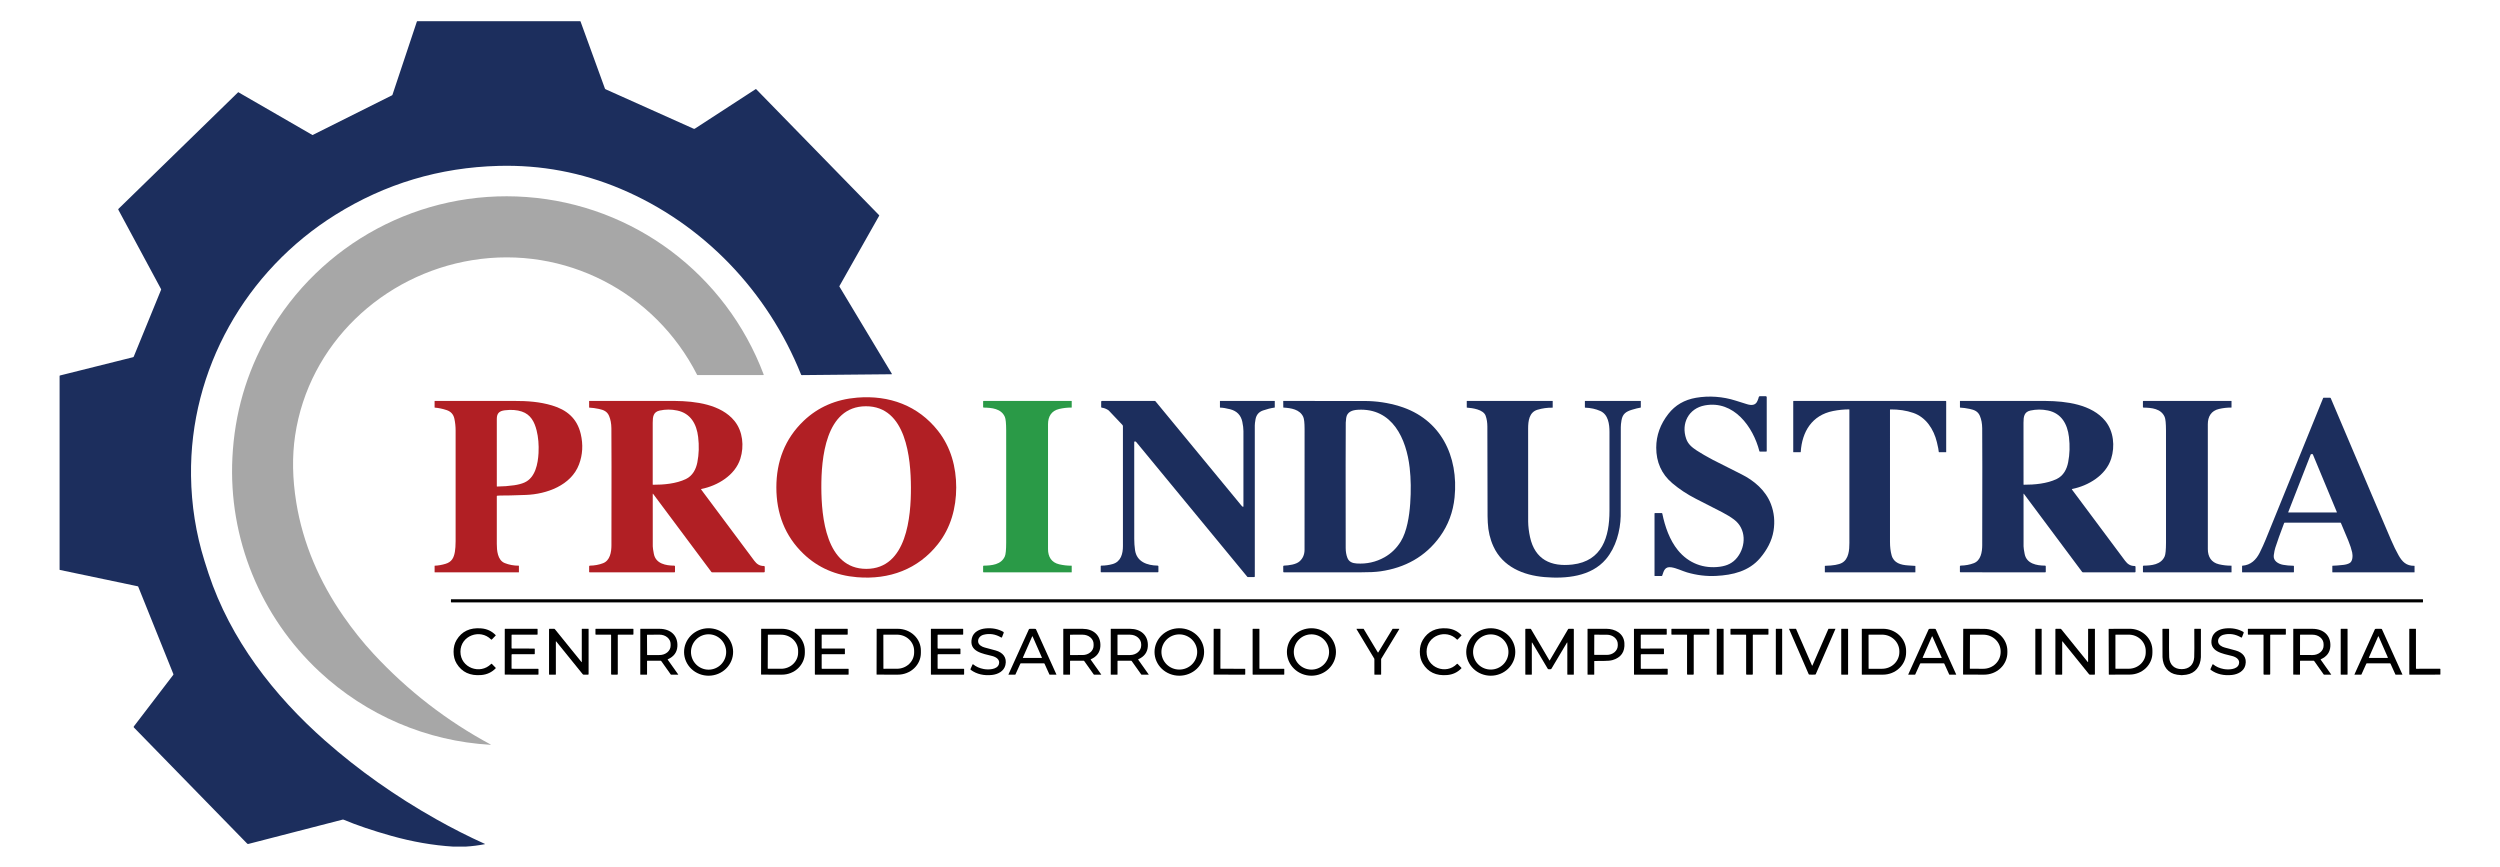 <svg width="4740" height="1644" viewBox="0 0 4740 1644" fill="none" xmlns="http://www.w3.org/2000/svg">
<path d="M883.128 1605.15H858.939C820.758 1602.75 781.798 1595.98 742.059 1584.81C706.787 1574.91 676.543 1564.66 651.327 1554.06C650.824 1553.86 650.266 1553.82 649.73 1553.95L470.985 1600.08C470.56 1600.19 470.115 1600.18 469.693 1600.07C469.271 1599.95 468.887 1599.73 468.581 1599.42L253.823 1379.27C253.58 1379.02 253.435 1378.69 253.414 1378.34C253.393 1377.99 253.497 1377.64 253.708 1377.36L328.45 1279.63C328.631 1279.4 328.747 1279.12 328.788 1278.82C328.828 1278.53 328.791 1278.23 328.681 1277.95L262.106 1112.42C262.025 1112.21 261.892 1112.03 261.719 1111.88C261.547 1111.74 261.34 1111.64 261.118 1111.59L113.445 1080.58C113.316 1080.56 113.199 1080.48 113.115 1080.38C113.031 1080.27 112.985 1080.14 112.984 1080.01V712.872C112.985 712.651 113.058 712.437 113.192 712.264C113.327 712.091 113.514 711.968 113.725 711.917L252.292 677.265C252.583 677.194 252.852 677.054 253.079 676.856C253.305 676.658 253.481 676.409 253.593 676.129L305.413 549.414C305.501 549.203 305.541 548.975 305.529 548.747C305.518 548.519 305.456 548.297 305.347 548.096L224.348 397.649C224.209 397.387 224.158 397.088 224.203 396.797C224.247 396.506 224.385 396.238 224.595 396.035L451.522 174.901C451.57 174.858 451.631 174.83 451.695 174.821C451.76 174.812 451.825 174.823 451.884 174.851L592.278 255.93C592.363 255.981 592.46 256.009 592.558 256.012C592.656 256.015 592.753 255.992 592.838 255.946L743.178 180.764C743.403 180.654 743.603 180.5 743.767 180.31C743.931 180.121 744.056 179.9 744.133 179.66L790.355 40.955C790.437 40.72 790.588 40.517 790.789 40.372C790.99 40.227 791.229 40.149 791.475 40.148H1099.75C1099.96 40.149 1100.18 40.215 1100.35 40.339C1100.53 40.463 1100.66 40.638 1100.73 40.84L1146.87 167.769C1147.12 168.422 1147.61 168.955 1148.26 169.252L1315.16 244.072C1315.54 244.244 1315.95 244.318 1316.36 244.286C1316.77 244.254 1317.17 244.118 1317.52 243.891L1432.7 169.021C1432.87 168.915 1433.06 168.868 1433.25 168.889C1433.45 168.91 1433.62 168.998 1433.76 169.136L1666.77 407.975C1666.91 408.113 1666.99 408.29 1667.01 408.48C1667.04 408.67 1667 408.862 1666.91 409.029L1591.52 542.447C1591.45 542.577 1591.41 542.725 1591.41 542.875C1591.41 543.026 1591.45 543.173 1591.52 543.304L1690.9 708.639C1690.95 708.731 1690.98 708.835 1690.98 708.942C1690.99 709.049 1690.96 709.154 1690.91 709.247C1690.86 709.341 1690.78 709.419 1690.69 709.474C1690.6 709.529 1690.49 709.559 1690.39 709.562L1520.25 711.209C1519.95 711.213 1519.65 711.125 1519.39 710.954C1519.14 710.784 1518.94 710.54 1518.82 710.253C1455.71 552.691 1333.42 424.115 1176.43 357.925C1102.84 326.896 1025.83 312.431 945.421 314.528C833.459 317.459 730.395 348.301 636.228 407.053C465.946 513.296 359.44 700.339 362.19 902.335C362.948 957.672 371.433 1011.31 387.648 1063.24C390.864 1073.55 393.46 1081.67 395.436 1087.6C436.85 1212.17 518.705 1318.2 616.566 1404.5C679.754 1460.2 749.776 1509.71 826.631 1553.02C857.248 1570.28 888.084 1585.92 919.14 1599.93C919.211 1599.96 919.27 1600.01 919.309 1600.08C919.348 1600.15 919.365 1600.23 919.358 1600.3C919.351 1600.38 919.319 1600.45 919.268 1600.5C919.217 1600.56 919.149 1600.59 919.075 1600.6C907.317 1602.9 895.335 1604.41 883.128 1605.15Z" fill="#1C2E5D"/>
<path d="M930.21 1411.55C930.276 1411.59 930.329 1411.64 930.358 1411.71C930.388 1411.77 930.394 1411.85 930.375 1411.92C930.355 1411.99 930.311 1412.05 930.251 1412.09C930.191 1412.13 930.119 1412.15 930.046 1412.15C809.088 1405.34 694.34 1356.09 605.499 1273.27C493.88 1169.18 432.956 1020.89 440.632 867.502C444.793 784.383 467.127 707.165 507.633 635.851C606.833 461.177 797.444 358.85 998.348 373.543C1200.87 388.352 1376.09 519.374 1447.94 710.092C1447.98 710.206 1447.99 710.329 1447.98 710.45C1447.96 710.571 1447.92 710.687 1447.85 710.787C1447.78 710.887 1447.69 710.969 1447.58 711.026C1447.47 711.083 1447.35 711.113 1447.23 711.113H1322.68C1322.46 711.113 1322.24 711.052 1322.05 710.939C1321.86 710.826 1321.71 710.664 1321.61 710.471C1241.83 553.702 1070.95 464.784 895.392 493.249C725.468 520.807 585.339 652.389 559.563 825.646C553.678 865.213 554.425 907.701 561.803 953.11C574.436 1030.84 606.043 1103.44 650.957 1168.11C669.195 1194.35 688.35 1218.28 708.422 1239.89C773.084 1309.52 847.014 1366.74 930.21 1411.55Z" fill="#A7A7A7"/>
<path d="M3137.53 1092.15C3137.38 1092.15 3137.25 1092.09 3137.14 1091.99C3137.04 1091.89 3136.98 1091.75 3136.98 1091.6V973.689C3136.98 973.435 3137.09 973.192 3137.26 973.013C3137.44 972.834 3137.69 972.733 3137.94 972.733H3150.47C3150.77 972.735 3151.05 972.837 3151.28 973.023C3151.51 973.208 3151.67 973.467 3151.73 973.755C3156.82 998.576 3165.63 1023.94 3181.32 1043.23C3201.49 1068.02 3230.28 1078.84 3261.46 1074.43C3274.44 1072.58 3285.32 1067.8 3293.86 1056.88C3310.93 1035.03 3310.95 1002.36 3287.63 984.955C3281.35 980.266 3273.85 975.66 3265.12 971.136C3257.52 967.194 3240.9 958.689 3215.26 945.622C3198.91 937.277 3184.03 927.438 3170.62 916.106C3150.09 898.745 3140.17 875.818 3140.22 848.641C3140.25 825.559 3147.96 804.202 3163.35 784.568C3176.25 768.108 3193.66 757.984 3215.59 754.196C3240.34 749.913 3266.56 751.84 3290.68 759.549C3299.58 762.404 3306.79 764.666 3312.32 766.335C3320.84 768.921 3328.56 768.772 3332.17 760.043C3333.7 756.353 3334.49 754.003 3334.56 752.993C3334.64 752.488 3334.9 752.028 3335.3 751.696C3335.69 751.364 3336.19 751.182 3336.7 751.181L3347.9 751.148C3348.38 751.148 3348.84 751.338 3349.18 751.674C3349.52 752.011 3349.71 752.468 3349.71 752.944V855.229C3349.71 855.487 3349.61 855.734 3349.43 855.916C3349.25 856.098 3349 856.201 3348.74 856.201H3336.79C3336.55 856.2 3336.32 856.12 3336.14 855.974C3335.95 855.827 3335.82 855.623 3335.76 855.394C3323.94 809.159 3287.25 758.544 3232.38 768.624C3201.79 774.257 3186.83 802.769 3197.06 832.038C3200.5 841.937 3207.67 848.015 3217.06 854.175C3225.39 859.654 3235.62 865.578 3247.74 871.947C3257 876.801 3274.99 885.882 3301.71 899.19C3325.84 911.198 3347.72 929.876 3357.6 955.571C3363.81 971.712 3365.49 988.661 3362.64 1006.42C3359.56 1025.64 3349.96 1042.97 3337.28 1057.97C3315.98 1083.14 3285.21 1090.32 3253.78 1091.93C3235.44 1092.88 3217.05 1090.66 3198.59 1085.26C3189.6 1082.64 3178.39 1076.9 3168.48 1075.56C3156.99 1074.03 3154.69 1081.51 3151.58 1091.23C3151.49 1091.49 3151.32 1091.73 3151.09 1091.89C3150.86 1092.06 3150.59 1092.15 3150.31 1092.15H3137.53Z" fill="#1C2E5D"/>
<path d="M1812.98 924.223C1812.95 963.215 1802.65 1000.87 1778.2 1031.76C1740.58 1079.3 1686.07 1099.46 1624.98 1094.39C1584.8 1091.06 1551.06 1076.39 1523.76 1050.39C1487.88 1016.2 1471.97 972.98 1471.98 924.059C1472.02 875.154 1487.98 831.946 1523.89 797.795C1551.22 771.812 1584.97 757.179 1625.14 753.896C1686.23 748.874 1740.72 769.078 1778.3 816.649C1802.73 847.573 1813 885.248 1812.98 924.223ZM1557.26 924.75C1557.47 979.402 1565.9 1078.87 1642.78 1078.58C1719.66 1078.3 1727.33 978.76 1727.12 924.108C1726.92 869.457 1718.5 769.984 1641.61 770.264C1564.73 770.56 1557.06 870.099 1557.26 924.75Z" fill="#B11F24"/>
<path d="M4348.37 1072.66C4348.61 1072.67 4348.85 1072.77 4349.02 1072.95C4349.19 1073.12 4349.29 1073.36 4349.29 1073.6V1084.33C4349.29 1084.54 4349.21 1084.75 4349.05 1084.91C4348.9 1085.06 4348.7 1085.15 4348.48 1085.15H4251.41C4251.3 1085.15 4251.19 1085.1 4251.11 1085.02C4251.03 1084.94 4250.98 1084.83 4250.98 1084.72V1073.14C4250.98 1073 4251.04 1072.87 4251.13 1072.76C4251.23 1072.66 4251.35 1072.6 4251.49 1072.58C4267.39 1071.46 4277.69 1061.48 4284.58 1047.57C4288.97 1038.7 4292.65 1030.6 4295.62 1023.27C4342.2 908.659 4378.56 819.131 4404.69 754.691C4404.75 754.531 4404.86 754.394 4405 754.297C4405.15 754.201 4405.32 754.149 4405.49 754.148H4417.83C4418.11 754.148 4418.38 754.23 4418.61 754.385C4418.84 754.541 4419.02 754.761 4419.13 755.02C4485.23 910.852 4523.28 1000.3 4533.3 1023.36C4538.33 1034.96 4543.09 1044.72 4547.56 1052.63C4554.6 1065.12 4562.27 1072.99 4577.61 1072.78C4577.65 1072.78 4577.7 1072.79 4577.75 1072.8C4577.8 1072.82 4577.84 1072.85 4577.87 1072.88C4577.91 1072.91 4577.94 1072.95 4577.96 1073C4577.97 1073.04 4577.98 1073.09 4577.98 1073.14V1084.77C4577.98 1084.87 4577.94 1084.97 4577.87 1085.04C4577.8 1085.11 4577.71 1085.15 4577.61 1085.15H4422.52C4422.41 1085.15 4422.3 1085.1 4422.22 1085.02C4422.14 1084.94 4422.09 1084.83 4422.09 1084.72V1073.13C4422.09 1073 4422.15 1072.87 4422.24 1072.78C4422.33 1072.69 4422.46 1072.64 4422.59 1072.63C4427.86 1072.51 4434.67 1071.98 4443.02 1071.04C4447.96 1070.48 4451.96 1069.3 4455.03 1067.5C4460.86 1064.1 4461.04 1053.5 4459.74 1047.48C4458.37 1041.16 4455.94 1033.72 4452.45 1025.18C4450.28 1019.86 4445.6 1008.7 4438.41 991.695C4438.33 991.486 4438.18 991.307 4437.99 991.181C4437.81 991.055 4437.59 990.988 4437.36 990.988H4331.88C4331.62 990.988 4331.36 991.068 4331.14 991.218C4330.92 991.368 4330.76 991.581 4330.67 991.827C4323.36 1011.02 4317.78 1026.63 4313.93 1038.67C4312.9 1041.86 4311.95 1046.51 4311.09 1052.63C4309.57 1063.37 4319.51 1069.16 4328.64 1070.86C4334.61 1071.96 4341.18 1072.57 4348.37 1072.66ZM4430.2 971.663C4430.29 971.664 4430.37 971.645 4430.44 971.606C4430.52 971.568 4430.58 971.512 4430.62 971.443C4430.67 971.374 4430.7 971.295 4430.71 971.213C4430.71 971.13 4430.7 971.048 4430.67 970.972L4385.11 861.384C4385.07 861.295 4385 861.219 4384.92 861.166C4384.84 861.114 4384.74 861.087 4384.65 861.088H4381.72C4381.62 861.088 4381.52 861.118 4381.44 861.173C4381.36 861.229 4381.29 861.308 4381.26 861.401L4338.5 970.988C4338.47 971.063 4338.46 971.144 4338.47 971.224C4338.47 971.304 4338.5 971.381 4338.55 971.448C4338.59 971.514 4338.65 971.569 4338.73 971.606C4338.8 971.644 4338.88 971.663 4338.96 971.663H4430.2Z" fill="#1C2E5D"/>
<path d="M983.532 1085.15H824.395C824.346 1085.15 824.296 1085.14 824.251 1085.12C824.205 1085.1 824.163 1085.07 824.128 1085.04C824.093 1085 824.065 1084.96 824.046 1084.91C824.027 1084.87 824.017 1084.82 824.017 1084.77V1073.02C824.017 1072.9 824.061 1072.79 824.141 1072.7C824.221 1072.62 824.33 1072.57 824.445 1072.56C830.866 1072.33 837.65 1071.14 844.795 1068.99C856.4 1065.49 860.477 1057.73 862.449 1046.35C863.359 1041.05 863.825 1034.36 863.847 1026.26C863.901 1007.01 863.901 936.988 863.847 816.199C863.847 808.631 863.069 801.184 861.512 793.858C859.781 785.697 854.921 780.271 846.932 777.58C839.316 775.032 831.814 773.461 824.428 772.868C824.308 772.86 824.195 772.808 824.113 772.722C824.03 772.636 823.984 772.524 823.984 772.407V760.577C823.984 760.468 824.028 760.363 824.105 760.286C824.182 760.209 824.286 760.165 824.395 760.165C884.12 760.198 934.026 760.193 974.113 760.149C1000.83 760.116 1023.38 761.829 1046.52 768.683C1074.3 776.905 1094.13 792.952 1101.13 822.938C1105.82 842.983 1104.73 862.15 1097.86 880.438C1082.87 920.391 1036.23 936.933 997.291 938.383C973.499 939.262 957.111 939.646 948.125 939.536C947.675 939.525 945.905 939.635 942.815 939.866C942.578 939.882 942.356 939.989 942.195 940.163C942.033 940.337 941.943 940.567 941.944 940.805C941.977 973.954 941.977 1004.04 941.944 1031.08C941.927 1043.35 943.259 1062.07 956.919 1067.57C965.127 1070.86 973.993 1072.52 983.516 1072.53C983.607 1072.53 983.695 1072.56 983.76 1072.63C983.825 1072.69 983.861 1072.78 983.861 1072.87V1084.82C983.861 1084.91 983.826 1084.99 983.765 1085.05C983.703 1085.11 983.619 1085.15 983.532 1085.15ZM942.486 922.484C953.752 922.363 964.546 921.55 974.869 920.046C982.464 918.936 988.88 917.245 994.118 914.971C1015.06 905.926 1020.02 879.103 1021.06 858.904C1021.85 843.296 1020.65 829.094 1017.48 816.298C1013.37 799.789 1006.15 785.884 989.318 780.266C980.135 777.201 969.428 776.416 957.198 777.91C946.777 779.178 941.944 783.413 941.944 794.221C941.966 827.842 941.971 870.421 941.96 921.957C941.96 922.097 942.016 922.231 942.114 922.329C942.213 922.428 942.347 922.484 942.486 922.484Z" fill="#B11F24"/>
<path d="M1238.21 936.214C1238.16 936.161 1238.1 936.122 1238.03 936.104C1237.96 936.086 1237.89 936.088 1237.83 936.112C1237.76 936.135 1237.7 936.178 1237.66 936.234C1237.62 936.291 1237.6 936.358 1237.6 936.428C1237.56 980.862 1237.59 1013.99 1237.66 1035.81C1237.67 1038.47 1238.37 1043.31 1239.75 1050.32C1243.41 1068.87 1262.5 1072.41 1278.5 1072.46C1278.84 1072.47 1279.17 1072.61 1279.42 1072.86C1279.66 1073.1 1279.8 1073.44 1279.8 1073.78V1084.09C1279.8 1084.37 1279.69 1084.64 1279.49 1084.84C1279.29 1085.04 1279.02 1085.15 1278.74 1085.15H1118.05C1117.77 1085.15 1117.51 1085.04 1117.31 1084.84C1117.11 1084.65 1117 1084.39 1117 1084.11V1073.81C1117 1073.47 1117.14 1073.13 1117.38 1072.88C1117.63 1072.63 1117.97 1072.49 1118.32 1072.48C1127.44 1072.32 1135.81 1070.76 1143.43 1067.82C1156.62 1062.74 1159.25 1046.7 1159.28 1034.05C1159.51 909.149 1159.48 835.096 1159.19 811.891C1159.08 802.995 1157.62 795.236 1154.81 788.614C1151.15 780.015 1144.65 777.248 1135.27 775.271C1128.9 773.931 1122.94 773.129 1117.4 772.866C1117.28 772.857 1117.18 772.807 1117.1 772.724C1117.03 772.642 1116.98 772.533 1116.98 772.421V760.511C1116.98 760.428 1117.02 760.348 1117.08 760.29C1117.13 760.231 1117.21 760.198 1117.3 760.198C1217.77 760.132 1271.99 760.132 1279.95 760.198C1317.92 760.544 1367.05 766.425 1392.72 798.3C1408.52 817.92 1411.09 846.139 1403.72 869.596C1393.76 901.274 1360.4 920.96 1329.8 927.104C1329.69 927.125 1329.59 927.174 1329.51 927.246C1329.42 927.318 1329.36 927.411 1329.32 927.516C1329.28 927.621 1329.26 927.735 1329.28 927.847C1329.3 927.96 1329.34 928.067 1329.41 928.159C1359.7 968.782 1393.27 1013.78 1430.1 1063.14C1434.89 1069.55 1440.22 1073.17 1448.44 1073.11C1448.85 1073.11 1449.24 1073.27 1449.53 1073.56C1449.82 1073.85 1449.98 1074.24 1449.98 1074.66V1083.75C1449.98 1084.12 1449.84 1084.47 1449.58 1084.73C1449.32 1084.99 1448.97 1085.13 1448.6 1085.13H1350.34C1350.01 1085.13 1349.69 1085.05 1349.4 1084.91C1349.11 1084.76 1348.86 1084.54 1348.66 1084.28L1238.21 936.214ZM1238.04 919.098C1258.22 919.197 1282 917.105 1300.39 908.292C1313.19 902.147 1319.58 889.842 1322.18 876.565C1325.2 861.245 1325.7 845.222 1323.69 828.496C1320.76 804.033 1309.56 783.722 1283.99 778.335C1272.81 775.985 1261.73 776.007 1250.73 778.401C1238.81 780.987 1237.53 789.965 1237.55 801.397C1237.6 827.568 1237.6 866.642 1237.55 918.621C1237.55 918.747 1237.6 918.869 1237.69 918.959C1237.78 919.048 1237.91 919.098 1238.04 919.098Z" fill="#B11F24"/>
<path d="M1987.04 922.657C1987.04 998.69 1987.04 1038.15 1987.04 1041.04C1987.04 1055.46 1993.43 1066.46 2008.15 1069.91C2015.96 1071.73 2023.74 1072.61 2031.51 1072.54C2031.63 1072.54 2031.75 1072.59 2031.83 1072.68C2031.92 1072.77 2031.97 1072.88 2031.97 1073.01V1084.77C2031.97 1084.82 2031.96 1084.87 2031.94 1084.91C2031.92 1084.96 2031.9 1085 2031.86 1085.04C2031.83 1085.07 2031.79 1085.1 2031.74 1085.12C2031.7 1085.14 2031.65 1085.15 2031.61 1085.15H1865C1864.87 1085.15 1864.74 1085.12 1864.61 1085.07C1864.49 1085.02 1864.38 1084.94 1864.28 1084.85C1864.19 1084.75 1864.11 1084.64 1864.06 1084.52C1864.01 1084.39 1863.98 1084.26 1863.98 1084.13V1073.57C1863.98 1073.28 1864.1 1073 1864.3 1072.8C1864.51 1072.59 1864.78 1072.48 1865.07 1072.48C1880.2 1072.26 1898.32 1070.71 1905.22 1054.78C1906.84 1051.01 1907.67 1042.45 1907.72 1029.1C1907.74 1019.97 1907.75 984.488 1907.75 922.657C1907.75 860.815 1907.74 825.335 1907.72 816.218C1907.68 802.85 1906.86 794.282 1905.24 790.515C1898.34 774.582 1880.22 773.033 1865.09 772.819C1864.8 772.819 1864.52 772.704 1864.32 772.5C1864.12 772.296 1864 772.02 1864 771.731V761.17C1864 761.036 1864.03 760.903 1864.08 760.779C1864.13 760.655 1864.2 760.543 1864.3 760.448C1864.39 760.353 1864.51 760.278 1864.63 760.226C1864.75 760.175 1864.89 760.148 1865.02 760.148L2031.62 760.165C2031.72 760.165 2031.81 760.205 2031.88 760.276C2031.95 760.347 2031.98 760.443 2031.98 760.544V772.308C2031.98 772.43 2031.94 772.548 2031.85 772.634C2031.76 772.721 2031.65 772.769 2031.52 772.769C2023.76 772.704 2015.97 773.582 2008.16 775.406C1993.44 778.849 1987.05 789.856 1987.05 804.256C1987.05 807.156 1987.05 846.623 1987.04 922.657Z" fill="#2A9A47"/>
<path d="M2416.51 760.148C2416.63 760.148 2416.75 760.199 2416.84 760.288C2416.93 760.378 2416.98 760.499 2416.98 760.626V772.255C2416.99 772.382 2416.94 772.505 2416.86 772.602C2416.78 772.698 2416.66 772.763 2416.54 772.782C2409.54 773.771 2402.25 775.594 2394.66 778.251C2386.7 781.029 2381.97 786.597 2380.47 794.953C2379.55 800.126 2379.09 804.035 2379.09 806.681C2378.93 966.931 2378.94 1062.32 2379.12 1092.85C2379.12 1093.19 2378.98 1093.52 2378.74 1093.77C2378.49 1094.01 2378.16 1094.15 2377.82 1094.15H2366.2C2365.93 1094.15 2365.66 1094.09 2365.41 1093.97C2365.16 1093.85 2364.94 1093.68 2364.77 1093.47C2225.04 923.923 2154.91 838.84 2154.4 838.225C2153.93 837.676 2153.29 837.259 2152.47 836.973C2152.24 836.894 2152 836.87 2151.77 836.903C2151.53 836.935 2151.31 837.024 2151.11 837.161C2150.92 837.298 2150.76 837.48 2150.65 837.691C2150.54 837.902 2150.49 838.136 2150.49 838.373C2150.52 941.355 2150.54 1002.58 2150.54 1022.05C2150.54 1028.93 2151.02 1035.85 2151.99 1042.82C2155.11 1065.34 2175.2 1072.13 2195.02 1072.39C2195.37 1072.39 2195.7 1072.53 2195.95 1072.78C2196.2 1073.03 2196.34 1073.36 2196.34 1073.71V1083.97C2196.34 1084.26 2196.22 1084.53 2196.02 1084.74C2195.81 1084.94 2195.54 1085.06 2195.25 1085.06H2087.81C2087.59 1085.06 2087.38 1084.97 2087.23 1084.81C2087.07 1084.66 2086.98 1084.45 2086.98 1084.23V1073.43C2086.98 1073.17 2087.09 1072.92 2087.27 1072.74C2087.45 1072.56 2087.7 1072.45 2087.96 1072.45C2095.74 1072.36 2102.99 1071.34 2109.69 1069.41C2125.41 1064.86 2129.09 1049.69 2129.09 1035.29C2129.07 967.222 2129.06 891.495 2129.07 808.114C2129.07 807.183 2128.71 806.287 2128.07 805.611L2102.38 778.515C2101.94 778.055 2101.44 777.656 2100.89 777.329C2096.72 774.77 2092.79 773.326 2089.08 772.996C2088.74 772.971 2088.42 772.816 2088.19 772.563C2087.95 772.309 2087.82 771.975 2087.83 771.629V761.565C2087.83 761.194 2087.97 760.838 2088.24 760.575C2088.5 760.312 2088.86 760.165 2089.23 760.165H2189.26C2189.57 760.164 2189.87 760.232 2190.15 760.363C2190.43 760.494 2190.68 760.685 2190.87 760.923C2225.66 803.167 2280.23 869.384 2354.59 959.573C2355.04 960.111 2355.64 960.529 2356.4 960.825C2356.53 960.873 2356.67 960.89 2356.8 960.873C2356.94 960.856 2357.07 960.807 2357.18 960.729C2357.29 960.651 2357.38 960.547 2357.45 960.426C2357.51 960.305 2357.54 960.171 2357.54 960.034C2357.62 910.114 2357.62 862.565 2357.56 817.388C2357.56 812.403 2356.85 806.517 2355.43 799.73C2352.79 787.135 2345.08 779.195 2332.3 775.912C2324.87 774.012 2318.58 772.986 2313.42 772.832C2313.31 772.832 2313.21 772.788 2313.13 772.711C2313.06 772.634 2313.01 772.529 2313.01 772.42V760.56C2313.01 760.451 2313.06 760.346 2313.13 760.269C2313.21 760.192 2313.31 760.148 2313.42 760.148H2416.51Z" fill="#1C2E5D"/>
<path d="M2434.27 1085.11C2434.12 1085.12 2433.96 1085.09 2433.82 1085.03C2433.68 1084.97 2433.55 1084.89 2433.44 1084.78C2433.33 1084.67 2433.24 1084.54 2433.18 1084.4C2433.12 1084.25 2433.09 1084.1 2433.08 1083.94L2432.98 1073.81C2432.98 1073.45 2433.12 1073.11 2433.37 1072.85C2433.62 1072.59 2433.96 1072.44 2434.32 1072.43C2443.82 1072.02 2457.34 1070.37 2464.14 1064.19C2470.24 1058.67 2473.33 1051.48 2473.41 1042.63C2473.45 1037.7 2473.48 961.322 2473.49 813.498C2473.49 801.857 2472.65 794.17 2470.96 790.436C2464.5 776.155 2447.78 773.618 2433.51 772.794C2433.41 772.79 2433.31 772.745 2433.24 772.669C2433.16 772.592 2433.12 772.49 2433.12 772.382L2433 760.571C2433 760.524 2433.01 760.477 2433.03 760.433C2433.05 760.389 2433.07 760.349 2433.11 760.315C2433.14 760.282 2433.18 760.255 2433.22 760.237C2433.27 760.218 2433.32 760.209 2433.36 760.209C2508.55 760.11 2559.98 760.132 2587.64 760.275C2610.31 760.385 2632.26 763.696 2653.49 770.208C2731.93 794.241 2765.7 865.189 2757.89 942.988C2755.08 970.772 2745.82 995.558 2730.11 1017.35C2702.47 1055.68 2663.54 1076.63 2617.29 1083.25C2608.17 1084.56 2595.23 1085.19 2578.49 1085.15C2540.7 1085.07 2492.63 1085.06 2434.27 1085.11ZM2673.74 954.98C2675.46 930.623 2675.12 907.918 2672.74 886.866C2666.57 832.309 2640.4 773.222 2574.68 776.912C2564.19 777.489 2553.97 780.635 2552.37 792.528C2551.84 796.482 2551.57 799.425 2551.56 801.357C2551.3 828.526 2551.26 907.732 2551.44 1038.97C2551.45 1045.94 2552.52 1052.14 2554.63 1057.59C2557.63 1065.4 2564.29 1067.85 2572.31 1068.36C2591.31 1069.57 2608.88 1065.64 2625.01 1056.58C2637.58 1049.52 2647.85 1039.56 2655.84 1026.7C2667.63 1007.73 2672.11 978.157 2673.74 954.98Z" fill="#1C2E5D"/>
<path d="M3110.52 760.148C3110.64 760.148 3110.76 760.199 3110.85 760.288C3110.94 760.378 3110.98 760.5 3110.98 760.627V772.266C3110.98 772.405 3110.93 772.539 3110.85 772.644C3110.76 772.75 3110.64 772.82 3110.51 772.843C3106.01 773.569 3100.6 774.904 3094.27 776.85C3082.94 780.328 3076.49 784.582 3074.36 796.914C3073.48 802.025 3073.04 806.394 3073.04 810.021C3073.07 916.405 3073.01 972.581 3072.86 978.55C3072.1 1006.74 3063.77 1037.75 3044.91 1060.11C3016.8 1093.45 2968.67 1097.62 2928.22 1094.14C2887.91 1090.68 2849.22 1074.65 2831.58 1036.15C2825.17 1022.16 2821.59 1007.06 2820.83 990.832C2820.61 986.183 2820.47 982.105 2820.42 978.599C2820.34 974.258 2820.21 917.669 2820.04 808.834C2820.03 801.096 2818.92 794.199 2816.72 788.143C2812.45 776.355 2791.61 773.585 2781.43 772.876C2781.31 772.872 2781.2 772.821 2781.11 772.735C2781.03 772.649 2780.98 772.534 2780.98 772.415V760.528C2780.98 760.427 2781.02 760.331 2781.1 760.259C2781.17 760.188 2781.26 760.148 2781.36 760.148H2943.58C2943.67 760.148 2943.76 760.183 2943.82 760.245C2943.89 760.307 2943.92 760.391 2943.92 760.478V772.514C2943.92 772.632 2943.87 772.745 2943.79 772.828C2943.7 772.912 2943.58 772.959 2943.46 772.959C2933.86 772.783 2924.35 774.102 2914.95 776.916C2899.18 781.631 2897.33 798.596 2897.33 812.478C2897.28 922.06 2897.3 980.863 2897.4 988.887C2897.52 998.284 2898.7 1008.11 2900.94 1018.35C2910.23 1060.9 2940.67 1075.11 2981.59 1070.32C3037.72 1063.74 3051.56 1018.09 3051.56 968.707C3051.56 931.963 3051.56 882.091 3051.57 819.089C3051.57 804.366 3049.36 785.983 3034.18 779.224C3025.58 775.377 3015.98 773.277 3005.38 772.926C3005.26 772.921 3005.15 772.873 3005.07 772.79C3004.99 772.707 3004.95 772.596 3004.95 772.481V760.561C3004.95 760.451 3004.99 760.346 3005.08 760.269C3005.16 760.192 3005.26 760.148 3005.38 760.148H3110.52Z" fill="#1C2E5D"/>
<path d="M3583.41 777.185C3583.42 788.84 3583.43 872.409 3583.43 1027.89C3583.43 1037.05 3584.44 1045.35 3586.47 1052.77C3590.54 1067.63 3604.01 1071.13 3617.58 1072.02C3626.48 1072.61 3631.01 1072.91 3631.15 1072.91C3631.2 1072.9 3631.26 1072.91 3631.31 1072.93C3631.36 1072.94 3631.41 1072.97 3631.45 1073.01C3631.49 1073.05 3631.52 1073.09 3631.54 1073.14C3631.56 1073.19 3631.58 1073.25 3631.58 1073.3L3631.56 1084.75C3631.56 1084.86 3631.52 1084.96 3631.45 1085.03C3631.38 1085.11 3631.28 1085.15 3631.18 1085.15H3460.3C3460.2 1085.15 3460.1 1085.11 3460.02 1085.03C3459.95 1084.95 3459.91 1084.85 3459.91 1084.74V1073.29C3459.91 1073.15 3459.96 1073.02 3460.06 1072.92C3460.15 1072.82 3460.28 1072.76 3460.42 1072.76C3475.64 1072.41 3486.29 1070.56 3492.36 1067.22C3505.36 1060.07 3506.46 1042.34 3506.44 1029.42C3506.42 1016.17 3506.42 931.971 3506.43 776.839C3506.43 776.751 3506.41 776.664 3506.38 776.583C3506.34 776.502 3506.29 776.429 3506.23 776.367C3506.17 776.306 3506.09 776.258 3506.01 776.225C3505.93 776.193 3505.84 776.178 3505.75 776.18C3495.65 776.224 3485.51 777.268 3475.32 779.311C3435.24 787.351 3416.67 818.657 3414.18 856.948C3414.17 857.056 3414.12 857.157 3414.04 857.23C3413.96 857.303 3413.86 857.344 3413.75 857.344H3400.33C3400.28 857.344 3400.24 857.335 3400.2 857.317C3400.16 857.3 3400.12 857.274 3400.09 857.242C3400.05 857.21 3400.03 857.172 3400.01 857.13C3399.99 857.088 3399.98 857.043 3399.98 856.998V760.939C3399.98 760.73 3400.07 760.528 3400.22 760.38C3400.36 760.232 3400.57 760.148 3400.77 760.148H3689.05C3689.29 760.148 3689.53 760.249 3689.71 760.428C3689.89 760.608 3689.98 760.851 3689.98 761.104V857.179C3689.98 857.223 3689.97 857.264 3689.94 857.295C3689.91 857.326 3689.86 857.344 3689.82 857.344H3676.43C3676.3 857.344 3676.18 857.295 3676.08 857.206C3675.99 857.117 3675.93 856.995 3675.92 856.866C3675.77 853.834 3674.58 847.677 3672.35 838.396C3666.52 814.06 3651.78 791.157 3627.56 782.837C3614.51 778.355 3600.09 776.164 3584.32 776.263C3584.07 776.267 3583.84 776.366 3583.67 776.539C3583.5 776.711 3583.41 776.943 3583.41 777.185Z" fill="#1C2E5D"/>
<path d="M3837.24 936.193C3837.2 936.139 3837.14 936.101 3837.07 936.083C3837 936.064 3836.93 936.067 3836.86 936.09C3836.8 936.114 3836.74 936.156 3836.7 936.213C3836.66 936.269 3836.64 936.337 3836.63 936.407C3836.58 980.83 3836.59 1013.95 3836.67 1035.77C3836.68 1038.42 3837.37 1043.26 3838.74 1050.28C3842.4 1068.84 3861.48 1072.38 3877.49 1072.43C3877.83 1072.43 3878.16 1072.57 3878.41 1072.82C3878.65 1073.07 3878.79 1073.4 3878.79 1073.75V1084.06C3878.79 1084.34 3878.68 1084.61 3878.48 1084.81C3878.28 1085 3878.01 1085.12 3877.73 1085.12L3717.04 1085.07C3716.76 1085.07 3716.49 1084.96 3716.29 1084.76C3716.1 1084.57 3715.98 1084.3 3715.98 1084.03V1073.73C3715.98 1073.38 3716.12 1073.05 3716.37 1072.8C3716.61 1072.55 3716.95 1072.4 3717.3 1072.39C3726.42 1072.23 3734.79 1070.68 3742.41 1067.75C3755.6 1062.67 3758.24 1046.64 3758.29 1033.99C3758.55 909.11 3758.54 835.066 3758.25 811.855C3758.14 802.968 3756.68 795.212 3753.87 788.588C3750.23 779.987 3743.73 777.219 3734.34 775.242C3727.97 773.902 3722.01 773.1 3716.48 772.836C3716.37 772.828 3716.26 772.777 3716.18 772.695C3716.11 772.612 3716.07 772.504 3716.07 772.391V760.478C3716.07 760.395 3716.1 760.315 3716.16 760.257C3716.22 760.198 3716.3 760.165 3716.38 760.165C3816.86 760.132 3871.08 760.148 3879.03 760.214C3917.01 760.577 3966.14 766.459 3991.8 798.343C4007.6 817.968 4010.16 846.177 4002.78 869.624C3992.8 901.31 3959.44 920.968 3928.83 927.114C3928.72 927.135 3928.62 927.184 3928.53 927.255C3928.45 927.327 3928.38 927.42 3928.35 927.525C3928.31 927.631 3928.29 927.745 3928.31 927.857C3928.32 927.969 3928.37 928.076 3928.43 928.168C3958.72 968.791 3992.27 1013.78 4029.09 1063.15C4033.88 1069.56 4039.22 1073.19 4047.44 1073.12C4047.85 1073.12 4048.24 1073.28 4048.53 1073.57C4048.82 1073.86 4048.98 1074.26 4048.98 1074.67V1083.76C4048.98 1083.95 4048.95 1084.13 4048.88 1084.29C4048.81 1084.46 4048.71 1084.61 4048.58 1084.74C4048.45 1084.87 4048.3 1084.97 4048.13 1085.04C4047.96 1085.11 4047.78 1085.15 4047.6 1085.15L3949.33 1085.12C3949 1085.12 3948.68 1085.04 3948.39 1084.89C3948.1 1084.74 3947.84 1084.52 3947.65 1084.26L3837.24 936.193ZM3837.11 919.056C3857.28 919.139 3881.08 917.03 3899.45 908.214C3912.25 902.068 3918.64 889.76 3921.22 876.479C3924.23 861.166 3924.73 845.15 3922.72 828.431C3919.77 803.962 3908.56 783.662 3882.99 778.29C3871.81 775.95 3860.72 775.978 3849.72 778.372C3837.82 780.976 3836.53 789.94 3836.55 801.375C3836.63 827.541 3836.65 866.609 3836.62 918.578C3836.62 918.705 3836.67 918.827 3836.76 918.916C3836.85 919.006 3836.98 919.056 3837.11 919.056Z" fill="#1C2E5D"/>
<path d="M4106.75 922.657C4106.75 860.816 4106.74 825.338 4106.72 816.223C4106.68 802.858 4105.85 794.292 4104.22 790.525C4097.33 774.595 4079.21 773.047 4064.07 772.833C4063.78 772.833 4063.51 772.718 4063.3 772.514C4063.1 772.31 4062.98 772.034 4062.98 771.746V761.186C4062.98 760.915 4063.09 760.656 4063.28 760.464C4063.47 760.273 4063.73 760.165 4064 760.165L4230.59 760.148C4230.69 760.148 4230.78 760.188 4230.85 760.259C4230.91 760.33 4230.95 760.427 4230.95 760.527V772.306C4230.95 772.428 4230.9 772.545 4230.82 772.632C4230.73 772.718 4230.61 772.767 4230.49 772.767C4222.73 772.701 4214.94 773.58 4207.14 775.403C4192.42 778.846 4186.03 789.85 4186.03 804.264C4186.03 807.152 4186.04 846.611 4186.05 922.64C4186.05 998.681 4186.05 1038.14 4186.05 1041.03C4186.05 1055.45 4192.45 1066.45 4207.17 1069.89C4214.98 1071.71 4222.76 1072.58 4230.52 1072.51C4230.65 1072.51 4230.76 1072.56 4230.85 1072.65C4230.94 1072.74 4230.98 1072.85 4230.98 1072.97V1084.74C4230.99 1084.79 4230.98 1084.84 4230.96 1084.89C4230.94 1084.93 4230.92 1084.98 4230.88 1085.02C4230.85 1085.05 4230.81 1085.08 4230.76 1085.1C4230.72 1085.12 4230.67 1085.13 4230.62 1085.13L4064.05 1085.15C4063.92 1085.15 4063.79 1085.12 4063.66 1085.07C4063.54 1085.02 4063.43 1084.94 4063.33 1084.85C4063.24 1084.75 4063.16 1084.64 4063.11 1084.52C4063.06 1084.39 4063.03 1084.26 4063.03 1084.13L4063.02 1073.57C4063.02 1073.28 4063.13 1073 4063.33 1072.8C4063.54 1072.6 4063.81 1072.48 4064.1 1072.48C4079.24 1072.27 4097.36 1070.72 4104.26 1054.77C4105.88 1051 4106.7 1042.44 4106.74 1029.09C4106.76 1019.96 4106.77 984.486 4106.75 922.657Z" fill="#1C2E5D"/>
<path d="M4593.29 1136.15H855.676C855.294 1136.15 854.984 1136.47 854.984 1136.87V1141.43C854.984 1141.83 855.294 1142.15 855.676 1142.15H4593.29C4593.67 1142.15 4593.98 1141.83 4593.98 1141.43V1136.87C4593.98 1136.47 4593.67 1136.15 4593.29 1136.15Z" fill="black"/>
<path d="M872.98 1235.7C873.013 1266.23 910.517 1279.81 931.16 1258.79C931.252 1258.7 931.363 1258.62 931.487 1258.57C931.611 1258.52 931.744 1258.49 931.879 1258.49C932.015 1258.49 932.149 1258.52 932.274 1258.57C932.4 1258.62 932.514 1258.7 932.609 1258.79L939.757 1266.07C939.899 1266.21 939.981 1266.4 939.984 1266.6C939.987 1266.8 939.912 1266.99 939.773 1267.13C932.398 1274.73 923.268 1278.99 912.383 1279.89C891.235 1281.65 875.696 1274.38 865.766 1258.08C861.923 1251.77 859.996 1244.31 859.985 1235.71C859.962 1227.13 861.867 1219.67 865.699 1213.34C875.574 1197.01 891.09 1189.69 912.25 1191.39C923.135 1192.26 932.276 1196.49 939.673 1204.07C939.812 1204.21 939.887 1204.4 939.884 1204.6C939.881 1204.79 939.799 1204.99 939.657 1205.13L932.543 1212.42C932.448 1212.52 932.334 1212.6 932.207 1212.65C932.081 1212.71 931.945 1212.74 931.808 1212.74C931.671 1212.74 931.535 1212.72 931.409 1212.66C931.283 1212.61 931.17 1212.53 931.076 1212.43C910.384 1191.49 872.93 1205.18 872.98 1235.7Z" fill="black"/>
<path d="M1389.98 1235.74C1390.09 1247.67 1385.29 1259.16 1376.64 1267.68C1367.99 1276.19 1356.21 1281.04 1343.88 1281.15C1337.77 1281.2 1331.71 1280.09 1326.05 1277.88C1320.39 1275.67 1315.24 1272.4 1310.88 1268.26C1306.53 1264.11 1303.06 1259.18 1300.68 1253.75C1298.29 1248.31 1297.04 1242.47 1296.99 1236.56C1296.88 1224.62 1301.68 1213.13 1310.33 1204.62C1318.98 1196.1 1330.76 1191.26 1343.09 1191.15C1349.2 1191.1 1355.26 1192.21 1360.92 1194.42C1366.58 1196.63 1371.73 1199.9 1376.09 1204.04C1380.44 1208.18 1383.91 1213.11 1386.29 1218.55C1388.68 1223.99 1389.93 1229.83 1389.98 1235.74ZM1376.83 1236.15C1376.83 1227.25 1373.32 1218.72 1367.06 1212.44C1360.8 1206.15 1352.32 1202.61 1343.47 1202.61C1334.62 1202.61 1326.13 1206.15 1319.88 1212.44C1313.62 1218.72 1310.1 1227.25 1310.1 1236.15C1310.1 1245.04 1313.62 1253.57 1319.88 1259.86C1326.13 1266.15 1334.62 1269.68 1343.47 1269.68C1352.32 1269.68 1360.8 1266.15 1367.06 1259.86C1373.32 1253.57 1376.83 1245.04 1376.83 1236.15Z" fill="black"/>
<path d="M1840.11 1268.36L1843.82 1260.05C1843.88 1259.91 1843.98 1259.79 1844.09 1259.7C1844.2 1259.61 1844.34 1259.54 1844.48 1259.51C1844.62 1259.48 1844.77 1259.48 1844.91 1259.51C1845.05 1259.54 1845.18 1259.61 1845.29 1259.7C1850.68 1264.07 1857.26 1266.99 1865.02 1268.46C1873.51 1270.08 1890.3 1269.88 1893.79 1259.7C1896.79 1250.88 1888.9 1245.79 1881.38 1243.83C1863.67 1239.21 1836.49 1235.85 1842.68 1210.01C1845.57 1197.99 1857.32 1192.56 1868.67 1191.47C1881.18 1190.26 1892.38 1192.43 1902.3 1197.97C1902.63 1198.16 1902.89 1198.46 1903.02 1198.83C1903.15 1199.19 1903.15 1199.59 1903.01 1199.95L1899.85 1208.04C1899.79 1208.2 1899.69 1208.34 1899.57 1208.46C1899.44 1208.58 1899.29 1208.67 1899.13 1208.73C1898.97 1208.79 1898.79 1208.81 1898.62 1208.79C1898.45 1208.77 1898.28 1208.72 1898.13 1208.63C1887.38 1202.29 1876.36 1200.56 1865.05 1203.42C1858.73 1205.02 1853.64 1210.21 1854.6 1217.17C1855.37 1222.93 1862.1 1226.51 1867.29 1227.78C1870.46 1228.56 1877.3 1230.4 1887.81 1233.29C1901.19 1236.99 1909.63 1246.42 1906.23 1260.97C1903.47 1272.72 1892.14 1278.47 1880.87 1279.71C1866.18 1281.33 1852.12 1278.56 1840.55 1270.04C1840.3 1269.86 1840.11 1269.59 1840.03 1269.28C1839.95 1268.97 1839.98 1268.65 1840.11 1268.36Z" fill="black"/>
<path d="M2282.98 1236.15C2282.98 1248.08 2278.03 1259.53 2269.22 1267.97C2260.4 1276.41 2248.45 1281.15 2235.98 1281.15C2223.52 1281.15 2211.56 1276.41 2202.75 1267.97C2193.94 1259.53 2188.98 1248.08 2188.98 1236.15C2188.98 1224.21 2193.94 1212.77 2202.75 1204.33C2211.56 1195.89 2223.52 1191.15 2235.98 1191.15C2248.45 1191.15 2260.4 1195.89 2269.22 1204.33C2278.03 1212.77 2282.98 1224.21 2282.98 1236.15ZM2269.86 1236.21C2269.87 1231.83 2269 1227.49 2267.3 1223.43C2265.61 1219.38 2263.12 1215.7 2259.98 1212.6C2256.83 1209.49 2253.1 1207.03 2248.99 1205.35C2244.88 1203.66 2240.48 1202.79 2236.03 1202.78C2231.58 1202.78 2227.17 1203.63 2223.05 1205.3C2218.94 1206.97 2215.19 1209.42 2212.04 1212.51C2208.89 1215.61 2206.39 1219.28 2204.68 1223.33C2202.97 1227.37 2202.08 1231.71 2202.07 1236.09C2202.07 1240.47 2202.93 1244.81 2204.63 1248.86C2206.33 1252.91 2208.82 1256.6 2211.96 1259.7C2215.1 1262.8 2218.83 1265.27 2222.94 1266.95C2227.05 1268.64 2231.46 1269.51 2235.91 1269.51C2240.36 1269.52 2244.77 1268.67 2248.88 1267C2253 1265.33 2256.74 1262.88 2259.89 1259.78C2263.05 1256.69 2265.55 1253.02 2267.26 1248.97C2268.97 1244.93 2269.85 1240.59 2269.86 1236.21Z" fill="black"/>
<path d="M2439.98 1236.07C2439.99 1230.16 2441.21 1224.31 2443.55 1218.85C2445.9 1213.4 2449.33 1208.44 2453.66 1204.27C2457.98 1200.1 2463.12 1196.79 2468.76 1194.54C2474.41 1192.29 2480.46 1191.14 2486.56 1191.15C2492.67 1191.16 2498.71 1192.33 2504.35 1194.61C2509.99 1196.88 2515.11 1200.2 2519.42 1204.39C2523.73 1208.57 2527.15 1213.54 2529.47 1219C2531.8 1224.47 2532.99 1230.32 2532.98 1236.23C2532.97 1242.14 2531.76 1247.99 2529.41 1253.44C2527.07 1258.9 2523.63 1263.85 2519.31 1268.03C2514.98 1272.2 2509.85 1275.5 2504.21 1277.75C2498.56 1280.01 2492.51 1281.16 2486.41 1281.15C2480.3 1281.14 2474.26 1279.96 2468.62 1277.69C2462.98 1275.42 2457.86 1272.1 2453.55 1267.91C2449.24 1263.72 2445.82 1258.76 2443.49 1253.29C2441.17 1247.83 2439.97 1241.98 2439.98 1236.07ZM2453.05 1235.09C2452.92 1239.48 2453.65 1243.85 2455.2 1247.96C2456.75 1252.07 2459.1 1255.83 2462.11 1259.03C2465.11 1262.23 2468.72 1264.81 2472.73 1266.62C2476.73 1268.43 2481.05 1269.43 2485.44 1269.57C2494.31 1269.85 2502.92 1266.6 2509.38 1260.53C2515.85 1254.46 2519.64 1246.07 2519.91 1237.2C2520.05 1232.82 2519.32 1228.44 2517.77 1224.34C2516.22 1220.23 2513.87 1216.47 2510.86 1213.26C2507.85 1210.06 2504.25 1207.48 2500.24 1205.68C2496.24 1203.87 2491.92 1202.87 2487.53 1202.73C2478.66 1202.45 2470.05 1205.7 2463.58 1211.77C2457.12 1217.84 2453.33 1226.23 2453.05 1235.09Z" fill="black"/>
<path d="M2691.98 1235.66C2691.98 1227.06 2693.87 1219.6 2697.65 1213.28C2707.44 1196.96 2722.79 1189.67 2743.69 1191.4C2754.45 1192.29 2763.48 1196.53 2770.77 1204.12C2770.91 1204.25 2770.98 1204.44 2770.98 1204.64C2770.98 1204.84 2770.91 1205.03 2770.77 1205.17L2763.7 1212.47C2763.61 1212.57 2763.5 1212.64 2763.37 1212.69C2763.25 1212.75 2763.12 1212.77 2762.98 1212.77C2762.85 1212.77 2762.72 1212.75 2762.59 1212.69C2762.47 1212.64 2762.36 1212.57 2762.27 1212.47C2741.85 1191.48 2704.81 1205.13 2704.81 1235.66C2704.81 1266.17 2741.85 1279.82 2762.27 1258.83C2762.36 1258.73 2762.47 1258.66 2762.6 1258.61C2762.72 1258.56 2762.85 1258.53 2762.98 1258.53C2763.12 1258.53 2763.25 1258.56 2763.37 1258.62C2763.5 1258.67 2763.61 1258.75 2763.7 1258.84L2770.77 1266.12C2770.91 1266.27 2770.98 1266.46 2770.98 1266.66C2770.98 1266.85 2770.91 1267.04 2770.77 1267.18C2763.48 1274.78 2754.45 1279.02 2743.69 1279.9C2722.79 1281.63 2707.44 1274.34 2697.65 1258.02C2693.87 1251.7 2691.98 1244.25 2691.98 1235.66Z" fill="black"/>
<path d="M2779.98 1236.07C2779.99 1230.16 2781.21 1224.31 2783.55 1218.85C2785.9 1213.4 2789.33 1208.44 2793.66 1204.27C2797.98 1200.1 2803.12 1196.79 2808.76 1194.54C2814.41 1192.29 2820.46 1191.14 2826.56 1191.15C2832.67 1191.16 2838.71 1192.33 2844.35 1194.61C2849.99 1196.88 2855.11 1200.2 2859.42 1204.39C2863.73 1208.57 2867.15 1213.54 2869.47 1219C2871.8 1224.47 2872.99 1230.32 2872.98 1236.23C2872.97 1242.14 2871.76 1247.99 2869.41 1253.44C2867.07 1258.9 2863.63 1263.85 2859.31 1268.03C2854.98 1272.2 2849.85 1275.5 2844.21 1277.75C2838.56 1280.01 2832.51 1281.16 2826.41 1281.15C2820.3 1281.14 2814.26 1279.96 2808.62 1277.69C2802.98 1275.42 2797.86 1272.1 2793.55 1267.91C2789.24 1263.72 2785.82 1258.76 2783.49 1253.29C2781.17 1247.83 2779.97 1241.98 2779.98 1236.07ZM2860.02 1236.15C2860.02 1227.3 2856.49 1218.82 2850.2 1212.56C2843.91 1206.31 2835.38 1202.8 2826.48 1202.8C2817.59 1202.8 2809.06 1206.31 2802.77 1212.56C2796.48 1218.82 2792.95 1227.3 2792.95 1236.15C2792.95 1244.99 2796.48 1253.48 2802.77 1259.73C2809.06 1265.99 2817.59 1269.5 2826.48 1269.5C2835.38 1269.5 2843.91 1265.99 2850.2 1259.73C2856.49 1253.48 2860.02 1244.99 2860.02 1236.15Z" fill="black"/>
<path d="M4196.29 1259.7C4201.68 1264.07 4208.25 1266.99 4216.02 1268.46C4224.51 1270.08 4241.31 1269.88 4244.79 1259.7C4247.8 1250.88 4239.9 1245.8 4232.37 1243.84C4214.66 1239.22 4187.49 1235.86 4193.68 1210.03C4196.57 1197.99 4208.32 1192.56 4219.67 1191.47C4232.18 1190.26 4243.39 1192.44 4253.3 1197.99C4253.63 1198.18 4253.89 1198.48 4254.02 1198.84C4254.15 1199.2 4254.15 1199.6 4254.01 1199.97L4250.85 1208.05C4250.79 1208.21 4250.69 1208.36 4250.57 1208.48C4250.45 1208.6 4250.3 1208.69 4250.13 1208.74C4249.97 1208.8 4249.79 1208.82 4249.62 1208.8C4249.45 1208.79 4249.28 1208.73 4249.14 1208.64C4238.38 1202.31 4227.35 1200.57 4216.05 1203.43C4209.72 1205.03 4204.63 1210.23 4205.59 1217.19C4206.37 1222.94 4213.09 1226.52 4218.28 1227.79C4221.45 1228.57 4228.29 1230.41 4238.81 1233.3C4252.19 1236.99 4260.63 1246.43 4257.23 1260.97C4254.47 1272.72 4243.14 1278.47 4231.86 1279.71C4217.17 1281.33 4203.11 1278.56 4191.55 1270.05C4191.3 1269.86 4191.11 1269.59 4191.03 1269.28C4190.95 1268.98 4190.98 1268.65 4191.1 1268.36L4194.82 1260.05C4194.88 1259.92 4194.97 1259.8 4195.09 1259.71C4195.2 1259.61 4195.34 1259.55 4195.48 1259.51C4195.62 1259.48 4195.77 1259.48 4195.91 1259.51C4196.05 1259.55 4196.18 1259.61 4196.29 1259.7Z" fill="black"/>
<path d="M3435.98 1279.15C3434.17 1279.15 3432.37 1279.11 3430.59 1279.03C3430.29 1279.02 3430 1278.92 3429.75 1278.75C3429.5 1278.58 3429.31 1278.34 3429.18 1278.06L3392.01 1192.48C3391.99 1192.44 3391.98 1192.4 3391.98 1192.36C3391.99 1192.32 3392 1192.29 3392.02 1192.25C3392.04 1192.22 3392.07 1192.19 3392.11 1192.18C3392.14 1192.16 3392.18 1192.15 3392.22 1192.15H3404.74C3404.88 1192.15 3405.01 1192.19 3405.12 1192.26C3405.24 1192.33 3405.32 1192.44 3405.38 1192.56C3420.66 1227.72 3430.72 1250.81 3435.55 1261.83C3435.61 1261.97 3435.75 1262.03 3435.98 1262.03C3436.2 1262.03 3436.35 1261.97 3436.4 1261.83C3441.23 1250.81 3451.3 1227.72 3466.59 1192.56C3466.64 1192.44 3466.73 1192.33 3466.85 1192.26C3466.96 1192.19 3467.09 1192.15 3467.23 1192.15L3479.75 1192.17C3479.79 1192.16 3479.83 1192.17 3479.86 1192.19C3479.9 1192.21 3479.93 1192.24 3479.95 1192.27C3479.97 1192.3 3479.98 1192.34 3479.98 1192.38C3479.99 1192.42 3479.98 1192.46 3479.96 1192.49L3442.77 1278.06C3442.65 1278.34 3442.45 1278.58 3442.2 1278.75C3441.95 1278.92 3441.66 1279.02 3441.36 1279.03C3439.57 1279.11 3437.77 1279.15 3435.98 1279.15Z" fill="black"/>
<path d="M1018.42 1192.18C1018.64 1192.18 1018.85 1192.27 1019.01 1192.42C1019.16 1192.58 1019.25 1192.79 1019.25 1193.01L1019.28 1202.46C1019.28 1202.69 1019.19 1202.92 1019.03 1203.08C1018.87 1203.24 1018.65 1203.34 1018.42 1203.34L970.931 1203.29C970.799 1203.29 970.669 1203.31 970.548 1203.36C970.427 1203.41 970.317 1203.49 970.224 1203.58C970.131 1203.67 970.057 1203.78 970.007 1203.9C969.957 1204.02 969.931 1204.15 969.931 1204.28L969.898 1228.63C969.898 1228.91 970.007 1229.17 970.2 1229.36C970.394 1229.55 970.657 1229.66 970.931 1229.66L1012.95 1229.69C1013.22 1229.69 1013.47 1229.8 1013.66 1229.98C1013.85 1230.17 1013.95 1230.42 1013.95 1230.68L1013.92 1239.46C1013.92 1239.71 1013.82 1239.95 1013.64 1240.13C1013.46 1240.31 1013.21 1240.41 1012.95 1240.42L971.014 1240.37C970.722 1240.37 970.443 1240.48 970.236 1240.69C970.03 1240.89 969.914 1241.17 969.914 1241.46L969.898 1267.23C969.898 1267.43 969.974 1267.61 970.111 1267.75C970.248 1267.89 970.435 1267.97 970.631 1267.98L1020.12 1268.01C1020.34 1268.01 1020.56 1268.1 1020.72 1268.25C1020.88 1268.41 1020.97 1268.62 1020.97 1268.83L1020.98 1278.27C1020.98 1278.51 1020.89 1278.73 1020.73 1278.89C1020.57 1279.06 1020.35 1279.15 1020.12 1279.15L957.551 1279.1C957.476 1279.1 957.403 1279.08 957.334 1279.05C957.265 1279.03 957.203 1278.98 957.15 1278.93C957.098 1278.88 957.056 1278.81 957.027 1278.74C956.999 1278.67 956.984 1278.6 956.984 1278.52L957.034 1192.84C957.034 1192.66 957.108 1192.48 957.239 1192.35C957.371 1192.22 957.548 1192.15 957.734 1192.15L1018.42 1192.18Z" fill="black"/>
<path d="M1083.47 1231.77C1087.77 1237.13 1094.12 1244.96 1102.52 1255.25C1102.56 1255.3 1102.61 1255.33 1102.67 1255.35C1102.73 1255.36 1102.79 1255.36 1102.85 1255.34C1102.91 1255.32 1102.96 1255.29 1102.99 1255.24C1103.03 1255.19 1103.06 1255.13 1103.06 1255.07V1192.72C1103.06 1192.65 1103.08 1192.57 1103.11 1192.5C1103.14 1192.43 1103.18 1192.37 1103.23 1192.32C1103.29 1192.26 1103.36 1192.22 1103.43 1192.19C1103.5 1192.16 1103.58 1192.15 1103.65 1192.15H1115.42C1115.57 1192.15 1115.71 1192.21 1115.82 1192.31C1115.93 1192.42 1115.98 1192.56 1115.98 1192.71V1278.11C1115.98 1278.39 1115.87 1278.65 1115.68 1278.84C1115.48 1279.04 1115.22 1279.15 1114.94 1279.15H1106.64C1106.3 1279.15 1105.96 1279.07 1105.65 1278.93C1105.34 1278.78 1105.06 1278.57 1104.84 1278.31C1099.52 1271.89 1089.07 1258.96 1073.5 1239.54C1069.2 1234.17 1062.85 1226.34 1054.45 1216.04C1054.41 1216 1054.36 1215.97 1054.3 1215.95C1054.24 1215.94 1054.18 1215.94 1054.12 1215.96C1054.06 1215.98 1054.01 1216.01 1053.97 1216.06C1053.94 1216.11 1053.91 1216.16 1053.91 1216.22V1278.57C1053.91 1278.72 1053.85 1278.87 1053.73 1278.98C1053.62 1279.09 1053.47 1279.15 1053.31 1279.15H1041.55C1041.4 1279.15 1041.25 1279.09 1041.15 1278.98C1041.04 1278.88 1040.98 1278.74 1040.98 1278.59V1193.19C1040.98 1192.91 1041.09 1192.65 1041.29 1192.45C1041.48 1192.26 1041.75 1192.15 1042.02 1192.15H1050.33C1050.67 1192.15 1051 1192.23 1051.31 1192.37C1051.62 1192.52 1051.89 1192.73 1052.11 1192.99C1057.45 1199.42 1067.9 1212.35 1083.47 1231.77Z" fill="black"/>
<path d="M1164.98 1192.15C1176.95 1192.15 1188.67 1192.15 1200.13 1192.15C1200.36 1192.15 1200.57 1192.24 1200.73 1192.39C1200.89 1192.55 1200.98 1192.77 1200.98 1192.99V1202.45C1200.98 1202.68 1200.9 1202.89 1200.74 1203.05C1200.58 1203.2 1200.37 1203.29 1200.14 1203.29H1172.19C1171.96 1203.29 1171.73 1203.38 1171.57 1203.54C1171.41 1203.71 1171.31 1203.92 1171.31 1204.15V1278.03C1171.32 1278.31 1171.2 1278.59 1171 1278.8C1170.8 1279 1170.53 1279.12 1170.24 1279.13C1169.69 1279.14 1167.93 1279.15 1164.98 1279.15C1162.03 1279.15 1160.28 1279.14 1159.72 1279.13C1159.44 1279.12 1159.16 1279 1158.97 1278.8C1158.77 1278.59 1158.65 1278.31 1158.65 1278.03V1204.15C1158.65 1203.92 1158.56 1203.71 1158.4 1203.54C1158.23 1203.38 1158.01 1203.29 1157.78 1203.29H1129.82C1129.6 1203.29 1129.39 1203.2 1129.23 1203.05C1129.07 1202.89 1128.98 1202.68 1128.98 1202.45V1192.99C1128.98 1192.77 1129.07 1192.55 1129.24 1192.39C1129.4 1192.24 1129.61 1192.15 1129.84 1192.15C1141.3 1192.15 1153.01 1192.15 1164.98 1192.15Z" fill="black"/>
<path d="M1285.95 1278.87C1285.97 1278.9 1285.98 1278.93 1285.98 1278.96C1285.99 1278.99 1285.98 1279.02 1285.96 1279.05C1285.95 1279.08 1285.93 1279.1 1285.9 1279.12C1285.87 1279.14 1285.84 1279.15 1285.81 1279.15H1272.39C1272.27 1279.15 1272.15 1279.12 1272.04 1279.06C1271.93 1279.01 1271.84 1278.93 1271.78 1278.84L1253.72 1253.37C1253.59 1253.19 1253.42 1253.04 1253.23 1252.94C1253.03 1252.84 1252.81 1252.79 1252.58 1252.79H1227.45C1227.28 1252.79 1227.12 1252.86 1226.99 1252.98C1226.87 1253.1 1226.81 1253.26 1226.81 1253.43V1278.69C1226.81 1278.81 1226.76 1278.93 1226.67 1279.01C1226.58 1279.1 1226.45 1279.15 1226.33 1279.15H1214.43C1214.31 1279.15 1214.2 1279.1 1214.12 1279.02C1214.03 1278.94 1213.98 1278.83 1213.98 1278.72L1214 1192.7C1214 1192.57 1214.05 1192.44 1214.15 1192.34C1214.25 1192.25 1214.38 1192.19 1214.51 1192.19C1224.67 1192.12 1236.75 1192.14 1250.76 1192.24C1270.89 1192.35 1285.54 1204.49 1284.32 1225.44C1283.65 1236.75 1277.63 1244.93 1266.26 1249.99C1266.19 1250.02 1266.13 1250.07 1266.08 1250.13C1266.02 1250.18 1265.99 1250.25 1265.97 1250.33C1265.95 1250.4 1265.94 1250.48 1265.96 1250.55C1265.97 1250.63 1266 1250.7 1266.05 1250.76L1285.95 1278.87ZM1226.71 1204.05L1226.9 1241.46C1226.9 1241.62 1226.97 1241.77 1227.08 1241.88C1227.19 1241.99 1227.34 1242.05 1227.5 1242.05L1250.75 1241.94C1253.48 1241.92 1256.19 1241.45 1258.71 1240.55C1261.23 1239.65 1263.52 1238.33 1265.45 1236.68C1267.38 1235.03 1268.9 1233.07 1269.93 1230.92C1270.97 1228.78 1271.49 1226.47 1271.48 1224.15L1271.47 1220.89C1271.44 1216.21 1269.22 1211.73 1265.3 1208.44C1261.38 1205.15 1256.07 1203.31 1250.55 1203.34L1227.3 1203.45C1227.14 1203.45 1226.99 1203.52 1226.88 1203.63C1226.77 1203.74 1226.71 1203.89 1226.71 1204.05Z" fill="black"/>
<path d="M1443.15 1192.73C1443.15 1192.57 1443.21 1192.43 1443.31 1192.32C1443.42 1192.21 1443.57 1192.15 1443.72 1192.15L1482.7 1192.21C1494.2 1192.24 1505.21 1196.64 1513.33 1204.46C1521.45 1212.28 1526 1222.87 1525.98 1233.9V1237.59C1525.98 1243.06 1524.85 1248.47 1522.66 1253.52C1520.47 1258.57 1517.27 1263.15 1513.23 1267.01C1509.2 1270.87 1504.41 1273.93 1499.14 1276.01C1493.87 1278.09 1488.23 1279.16 1482.53 1279.15L1443.56 1279.08C1443.4 1279.08 1443.26 1279.02 1443.15 1278.91C1443.04 1278.8 1442.98 1278.66 1442.98 1278.5L1443.15 1192.73ZM1455.85 1203.81L1455.62 1267.39C1455.62 1267.52 1455.67 1267.65 1455.77 1267.75C1455.86 1267.84 1455.99 1267.9 1456.12 1267.9L1480.89 1267.98C1485.12 1268 1489.32 1267.22 1493.24 1265.69C1497.16 1264.17 1500.72 1261.92 1503.73 1259.09C1506.73 1256.25 1509.12 1252.88 1510.76 1249.17C1512.39 1245.45 1513.24 1241.47 1513.25 1237.45V1234.15C1513.28 1226.02 1509.91 1218.21 1503.88 1212.44C1497.86 1206.67 1489.67 1203.41 1481.11 1203.38L1456.35 1203.3C1456.22 1203.3 1456.09 1203.35 1455.99 1203.45C1455.9 1203.55 1455.85 1203.68 1455.85 1203.81Z" fill="black"/>
<path d="M1606.49 1203.29H1558.66C1558.56 1203.29 1558.46 1203.31 1558.37 1203.35C1558.28 1203.39 1558.19 1203.44 1558.12 1203.51C1558.05 1203.58 1557.99 1203.67 1557.96 1203.76C1557.92 1203.85 1557.9 1203.95 1557.9 1204.05V1228.92C1557.9 1229.12 1557.98 1229.32 1558.12 1229.46C1558.27 1229.6 1558.46 1229.68 1558.66 1229.68H1601.16C1601.37 1229.68 1601.56 1229.76 1601.7 1229.9C1601.85 1230.05 1601.93 1230.24 1601.93 1230.44V1239.64C1601.93 1239.84 1601.85 1240.03 1601.7 1240.17C1601.56 1240.32 1601.37 1240.4 1601.16 1240.4H1558.66C1558.46 1240.4 1558.27 1240.48 1558.12 1240.62C1557.98 1240.76 1557.9 1240.95 1557.9 1241.15V1267.25C1557.9 1267.45 1557.98 1267.64 1558.12 1267.78C1558.27 1267.93 1558.46 1268.01 1558.66 1268.01H1608.22C1608.32 1268.01 1608.42 1268.03 1608.51 1268.06C1608.6 1268.1 1608.69 1268.16 1608.76 1268.23C1608.83 1268.3 1608.89 1268.38 1608.93 1268.47C1608.96 1268.57 1608.98 1268.66 1608.98 1268.76V1278.39C1608.98 1278.59 1608.9 1278.78 1608.76 1278.93C1608.62 1279.07 1608.42 1279.15 1608.22 1279.15H1545.75C1545.55 1279.15 1545.35 1279.07 1545.21 1278.93C1545.06 1278.78 1544.98 1278.59 1544.98 1278.39V1192.91C1544.98 1192.81 1545 1192.71 1545.04 1192.62C1545.08 1192.52 1545.14 1192.44 1545.21 1192.37C1545.28 1192.3 1545.36 1192.24 1545.46 1192.21C1545.55 1192.17 1545.65 1192.15 1545.75 1192.15H1606.49C1606.69 1192.15 1606.89 1192.23 1607.03 1192.37C1607.17 1192.51 1607.25 1192.71 1607.25 1192.91V1202.53C1607.25 1202.73 1607.17 1202.93 1607.03 1203.07C1606.89 1203.21 1606.69 1203.29 1606.49 1203.29Z" fill="black"/>
<path d="M1662.15 1192.74C1662.15 1192.58 1662.21 1192.43 1662.32 1192.32C1662.44 1192.21 1662.59 1192.15 1662.74 1192.15L1702.29 1192.21C1713.9 1192.24 1725.02 1196.59 1733.21 1204.32C1741.41 1212.05 1746 1222.53 1745.98 1233.44V1238.06C1745.98 1243.46 1744.84 1248.82 1742.63 1253.81C1740.42 1258.8 1737.18 1263.33 1733.11 1267.15C1729.04 1270.96 1724.21 1273.99 1718.89 1276.05C1713.57 1278.11 1707.88 1279.16 1702.12 1279.15L1662.58 1279.08C1662.42 1279.08 1662.27 1279.02 1662.16 1278.91C1662.05 1278.8 1661.98 1278.65 1661.98 1278.49L1662.15 1192.74ZM1674.83 1203.9L1674.93 1267.46C1674.93 1267.6 1674.98 1267.74 1675.08 1267.84C1675.18 1267.94 1675.32 1267.99 1675.46 1267.99L1700.82 1267.94C1709.42 1267.93 1717.66 1264.67 1723.74 1258.89C1729.81 1253.11 1733.22 1245.28 1733.2 1237.12V1234.05C1733.2 1230.01 1732.35 1226 1730.72 1222.27C1729.08 1218.54 1726.69 1215.15 1723.67 1212.3C1720.65 1209.45 1717.07 1207.18 1713.14 1205.64C1709.2 1204.1 1704.98 1203.31 1700.72 1203.32L1675.36 1203.37C1675.22 1203.37 1675.08 1203.43 1674.98 1203.52C1674.89 1203.62 1674.83 1203.76 1674.83 1203.9Z" fill="black"/>
<path d="M1825.37 1192.15C1825.58 1192.15 1825.79 1192.24 1825.95 1192.39C1826.1 1192.54 1826.18 1192.75 1826.18 1192.97L1826.22 1202.43C1826.22 1202.66 1826.13 1202.88 1825.97 1203.04C1825.82 1203.2 1825.61 1203.3 1825.38 1203.3H1778.66C1778.53 1203.3 1778.4 1203.33 1778.28 1203.38C1778.16 1203.43 1778.05 1203.5 1777.96 1203.6C1777.87 1203.69 1777.8 1203.8 1777.75 1203.92C1777.7 1204.04 1777.68 1204.18 1777.68 1204.31V1228.67C1777.68 1228.94 1777.79 1229.2 1777.98 1229.39C1778.17 1229.59 1778.42 1229.69 1778.69 1229.69L1820.03 1229.68C1820.29 1229.68 1820.54 1229.78 1820.73 1229.97C1820.91 1230.15 1821.02 1230.4 1821.02 1230.67L1821 1239.45C1821 1239.57 1820.97 1239.7 1820.93 1239.81C1820.88 1239.93 1820.81 1240.03 1820.72 1240.12C1820.63 1240.21 1820.52 1240.28 1820.4 1240.33C1820.29 1240.38 1820.16 1240.4 1820.03 1240.4H1778.79C1778.51 1240.4 1778.23 1240.52 1778.03 1240.72C1777.83 1240.92 1777.71 1241.2 1777.71 1241.49V1267.29C1777.71 1267.48 1777.79 1267.67 1777.93 1267.81C1778.07 1267.95 1778.25 1268.03 1778.45 1268.03L1827.13 1268C1827.35 1268 1827.57 1268.08 1827.72 1268.24C1827.88 1268.39 1827.97 1268.6 1827.97 1268.82L1827.98 1278.26C1827.98 1278.49 1827.89 1278.71 1827.74 1278.88C1827.58 1279.04 1827.36 1279.13 1827.13 1279.13L1765.57 1279.15C1765.5 1279.15 1765.43 1279.13 1765.36 1279.1C1765.29 1279.08 1765.23 1279.03 1765.18 1278.98C1765.13 1278.93 1765.09 1278.86 1765.06 1278.79C1765.03 1278.72 1765.02 1278.65 1765.02 1278.57L1764.98 1192.87C1764.98 1192.69 1765.06 1192.51 1765.19 1192.38C1765.31 1192.25 1765.49 1192.18 1765.67 1192.18L1825.37 1192.15Z" fill="black"/>
<path d="M1957.48 1257.72C1943.93 1257.71 1936.65 1257.7 1935.63 1257.7C1935.39 1257.7 1935.16 1257.77 1934.96 1257.9C1934.76 1258.03 1934.61 1258.21 1934.51 1258.43L1925.3 1278.75C1925.25 1278.86 1925.18 1278.95 1925.08 1279.02C1924.99 1279.08 1924.87 1279.11 1924.75 1279.12H1912.22C1912.18 1279.12 1912.14 1279.11 1912.11 1279.09C1912.07 1279.07 1912.04 1279.04 1912.02 1279.01C1912 1278.98 1911.99 1278.94 1911.98 1278.9C1911.98 1278.86 1911.99 1278.82 1912.01 1278.79L1950.72 1193.3C1950.85 1193.02 1951.06 1192.77 1951.32 1192.59C1951.58 1192.41 1951.88 1192.31 1952.19 1192.3C1953.95 1192.2 1955.73 1192.15 1957.52 1192.15C1959.3 1192.15 1961.09 1192.2 1962.86 1192.3C1963.18 1192.31 1963.48 1192.42 1963.74 1192.6C1964 1192.78 1964.2 1193.03 1964.33 1193.32L2002.96 1278.82C2002.98 1278.85 2002.99 1278.89 2002.98 1278.93C2002.98 1278.97 2002.97 1279.01 2002.95 1279.04C2002.93 1279.08 2002.9 1279.1 2002.86 1279.12C2002.83 1279.14 2002.79 1279.15 2002.75 1279.15H1990.22C1990.1 1279.15 1989.98 1279.11 1989.89 1279.05C1989.79 1278.98 1989.72 1278.89 1989.67 1278.79L1980.48 1258.45C1980.38 1258.23 1980.22 1258.05 1980.02 1257.93C1979.82 1257.8 1979.59 1257.73 1979.36 1257.74C1978.34 1257.73 1971.05 1257.72 1957.48 1257.72ZM1939.42 1246.72C1939.39 1246.8 1939.38 1246.88 1939.39 1246.97C1939.4 1247.05 1939.42 1247.13 1939.47 1247.2C1939.52 1247.27 1939.58 1247.33 1939.66 1247.37C1939.73 1247.41 1939.82 1247.43 1939.9 1247.43H1974.94C1975.02 1247.43 1975.1 1247.41 1975.18 1247.37C1975.25 1247.33 1975.32 1247.27 1975.36 1247.2C1975.41 1247.13 1975.44 1247.05 1975.45 1246.97C1975.46 1246.88 1975.45 1246.8 1975.41 1246.72L1957.88 1206.76C1957.84 1206.68 1957.77 1206.6 1957.69 1206.55C1957.61 1206.5 1957.52 1206.47 1957.42 1206.47C1957.32 1206.47 1957.23 1206.5 1957.15 1206.55C1957.06 1206.6 1957 1206.68 1956.96 1206.76L1939.42 1246.72Z" fill="black"/>
<path d="M2087.95 1278.85C2087.97 1278.88 2087.98 1278.91 2087.98 1278.94C2087.99 1278.97 2087.98 1279.01 2087.96 1279.04C2087.95 1279.06 2087.93 1279.09 2087.9 1279.11C2087.87 1279.12 2087.84 1279.13 2087.81 1279.13H2074.38C2074.25 1279.13 2074.13 1279.1 2074.03 1279.05C2073.92 1278.99 2073.83 1278.91 2073.77 1278.82L2055.71 1253.36C2055.58 1253.18 2055.41 1253.03 2055.22 1252.93C2055.02 1252.83 2054.8 1252.78 2054.57 1252.78H2029.45C2029.28 1252.78 2029.11 1252.85 2028.99 1252.97C2028.87 1253.09 2028.8 1253.25 2028.8 1253.42V1278.69C2028.8 1278.81 2028.75 1278.93 2028.66 1279.01C2028.57 1279.1 2028.45 1279.15 2028.32 1279.15H2016.43C2016.31 1279.15 2016.2 1279.1 2016.12 1279.02C2016.03 1278.94 2015.98 1278.83 2015.98 1278.72V1192.7C2015.98 1192.57 2016.04 1192.44 2016.13 1192.35C2016.23 1192.25 2016.36 1192.2 2016.5 1192.19C2026.65 1192.12 2038.73 1192.14 2052.74 1192.22C2072.87 1192.34 2087.53 1204.48 2086.3 1225.42C2085.63 1236.73 2079.61 1244.92 2068.25 1249.98C2068.18 1250.01 2068.11 1250.06 2068.06 1250.12C2068.01 1250.17 2067.98 1250.24 2067.96 1250.32C2067.93 1250.39 2067.93 1250.47 2067.94 1250.54C2067.96 1250.62 2067.99 1250.69 2068.03 1250.75L2087.95 1278.85ZM2028.75 1203.95L2028.82 1241.42C2028.82 1241.56 2028.88 1241.7 2028.98 1241.8C2029.08 1241.9 2029.22 1241.96 2029.36 1241.96L2052.77 1241.93C2058.26 1241.92 2063.53 1240.05 2067.41 1236.74C2071.28 1233.44 2073.46 1228.95 2073.45 1224.28V1220.95C2073.45 1218.64 2072.91 1216.35 2071.86 1214.21C2070.82 1212.08 2069.29 1210.14 2067.36 1208.51C2065.44 1206.87 2063.15 1205.58 2060.64 1204.7C2058.12 1203.82 2055.43 1203.37 2052.7 1203.37L2029.3 1203.4C2029.15 1203.4 2029.01 1203.46 2028.91 1203.56C2028.81 1203.67 2028.75 1203.8 2028.75 1203.95Z" fill="black"/>
<path d="M2177.95 1278.84C2177.97 1278.86 2177.98 1278.89 2177.98 1278.93C2177.99 1278.96 2177.98 1278.99 2177.96 1279.02C2177.95 1279.05 2177.93 1279.07 2177.9 1279.09C2177.87 1279.11 2177.84 1279.11 2177.81 1279.12H2164.39C2164.27 1279.12 2164.15 1279.09 2164.04 1279.03C2163.93 1278.98 2163.84 1278.9 2163.78 1278.8L2145.71 1253.35C2145.58 1253.17 2145.41 1253.02 2145.21 1252.92C2145.02 1252.82 2144.79 1252.77 2144.57 1252.77H2119.45C2119.28 1252.77 2119.12 1252.84 2119 1252.96C2118.88 1253.08 2118.81 1253.24 2118.81 1253.41V1278.67C2118.81 1278.79 2118.76 1278.91 2118.67 1279C2118.58 1279.08 2118.46 1279.13 2118.33 1279.13L2106.45 1279.15C2106.33 1279.15 2106.22 1279.1 2106.13 1279.02C2106.05 1278.94 2106 1278.83 2106 1278.72L2105.98 1192.7C2105.98 1192.57 2106.04 1192.44 2106.13 1192.35C2106.23 1192.25 2106.36 1192.2 2106.5 1192.19C2116.64 1192.12 2128.71 1192.14 2142.72 1192.22C2162.85 1192.34 2177.51 1204.47 2176.3 1225.41C2175.63 1236.72 2169.62 1244.9 2158.25 1249.95C2158.18 1249.99 2158.12 1250.03 2158.07 1250.09C2158.01 1250.15 2157.98 1250.22 2157.96 1250.3C2157.94 1250.37 2157.93 1250.45 2157.95 1250.52C2157.96 1250.6 2157.99 1250.67 2158.04 1250.73L2177.95 1278.84ZM2118.77 1203.95V1241.39C2118.77 1241.54 2118.83 1241.68 2118.94 1241.78C2119.04 1241.89 2119.19 1241.95 2119.34 1241.95H2142.64C2148.22 1241.95 2153.58 1240.04 2157.53 1236.64C2161.48 1233.24 2163.7 1228.63 2163.7 1223.82V1221.52C2163.7 1216.71 2161.48 1212.1 2157.53 1208.7C2153.58 1205.3 2148.22 1203.39 2142.64 1203.39H2119.34C2119.26 1203.39 2119.19 1203.41 2119.12 1203.44C2119.05 1203.46 2118.99 1203.51 2118.94 1203.56C2118.89 1203.61 2118.85 1203.67 2118.82 1203.74C2118.79 1203.81 2118.77 1203.88 2118.77 1203.95Z" fill="black"/>
<path d="M2301.68 1192.15L2313.36 1192.16C2313.52 1192.16 2313.68 1192.23 2313.79 1192.34C2313.91 1192.46 2313.97 1192.61 2313.97 1192.78L2313.87 1267.27C2313.87 1267.45 2313.94 1267.62 2314.07 1267.74C2314.2 1267.87 2314.37 1267.94 2314.55 1267.95L2360.17 1268.01C2360.39 1268.02 2360.59 1268.11 2360.74 1268.26C2360.89 1268.41 2360.98 1268.62 2360.98 1268.84V1278.34C2360.98 1278.55 2360.9 1278.76 2360.74 1278.91C2360.59 1279.06 2360.37 1279.15 2360.15 1279.15L2301.57 1279.07C2301.41 1279.07 2301.26 1279.01 2301.15 1278.9C2301.05 1278.79 2300.98 1278.64 2300.98 1278.49L2301.1 1192.74C2301.1 1192.59 2301.16 1192.44 2301.27 1192.33C2301.38 1192.22 2301.53 1192.15 2301.68 1192.15Z" fill="black"/>
<path d="M2388.56 1267.99H2434.27C2434.46 1267.99 2434.64 1268.07 2434.78 1268.2C2434.91 1268.33 2434.98 1268.51 2434.98 1268.7V1278.44C2434.98 1278.63 2434.91 1278.81 2434.78 1278.94C2434.64 1279.07 2434.46 1279.15 2434.27 1279.15H2375.7C2375.51 1279.15 2375.33 1279.07 2375.19 1278.94C2375.06 1278.81 2374.98 1278.63 2374.98 1278.44V1192.86C2374.98 1192.67 2375.06 1192.49 2375.19 1192.36C2375.33 1192.22 2375.51 1192.15 2375.7 1192.15H2387.13C2387.22 1192.15 2387.32 1192.17 2387.4 1192.2C2387.49 1192.24 2387.57 1192.29 2387.63 1192.36C2387.7 1192.42 2387.75 1192.5 2387.79 1192.59C2387.82 1192.67 2387.84 1192.76 2387.84 1192.86V1267.28C2387.84 1267.38 2387.86 1267.47 2387.9 1267.56C2387.93 1267.64 2387.99 1267.72 2388.05 1267.79C2388.12 1267.85 2388.2 1267.9 2388.28 1267.94C2388.37 1267.97 2388.46 1267.99 2388.56 1267.99Z" fill="black"/>
<path d="M2618.63 1249.54V1278.59C2618.63 1278.74 2618.57 1278.88 2618.47 1278.98C2618.36 1279.09 2618.22 1279.15 2618.07 1279.15H2606.39C2606.24 1279.15 2606.09 1279.09 2605.99 1278.98C2605.88 1278.88 2605.82 1278.74 2605.82 1278.59V1249.28C2605.82 1249.18 2605.79 1249.08 2605.74 1249L2572.07 1193.02C2572.02 1192.94 2571.99 1192.84 2571.98 1192.74C2571.98 1192.64 2572.01 1192.54 2572.06 1192.45C2572.1 1192.36 2572.18 1192.29 2572.26 1192.24C2572.35 1192.19 2572.45 1192.16 2572.55 1192.16H2585.06C2585.16 1192.16 2585.25 1192.19 2585.33 1192.23C2585.42 1192.28 2585.49 1192.35 2585.54 1192.43L2612.28 1236.88C2612.33 1236.96 2612.4 1237.03 2612.48 1237.07C2612.57 1237.12 2612.66 1237.15 2612.76 1237.15C2612.85 1237.15 2612.95 1237.12 2613.03 1237.07C2613.11 1237.03 2613.19 1236.96 2613.24 1236.88L2640.26 1192.41C2640.31 1192.33 2640.38 1192.26 2640.46 1192.22C2640.54 1192.17 2640.64 1192.15 2640.73 1192.15H2652.42C2652.52 1192.15 2652.62 1192.17 2652.71 1192.23C2652.79 1192.28 2652.86 1192.35 2652.91 1192.44C2652.96 1192.52 2652.99 1192.62 2652.98 1192.72C2652.98 1192.82 2652.95 1192.92 2652.9 1193.01L2618.72 1249.25C2618.66 1249.34 2618.63 1249.44 2618.63 1249.54Z" fill="black"/>
<path d="M2937.99 1252.14C2938.07 1252.14 2938.12 1252.14 2938.16 1252.13C2938.22 1252.11 2938.28 1252.09 2938.33 1252.06C2938.38 1252.03 2938.41 1252 2938.44 1251.96L2973.08 1192.94C2973.22 1192.7 2973.43 1192.5 2973.67 1192.36C2973.92 1192.22 2974.19 1192.15 2974.48 1192.15H2982.87C2983.16 1192.15 2983.45 1192.26 2983.66 1192.47C2983.87 1192.68 2983.98 1192.96 2983.98 1193.25V1278.6C2983.98 1278.74 2983.93 1278.88 2983.83 1278.98C2983.73 1279.08 2983.6 1279.13 2983.46 1279.13H2972.21C2972.06 1279.13 2971.92 1279.07 2971.82 1278.97C2971.71 1278.86 2971.65 1278.72 2971.65 1278.57V1218.54C2971.66 1218.46 2971.63 1218.38 2971.59 1218.32C2971.54 1218.25 2971.47 1218.2 2971.39 1218.18C2971.32 1218.16 2971.23 1218.16 2971.16 1218.19C2971.08 1218.22 2971.02 1218.28 2970.98 1218.35L2941.49 1267.92C2941.36 1268.15 2941.18 1268.34 2940.98 1268.5C2940.77 1268.65 2940.53 1268.77 2940.27 1268.83C2940.15 1268.86 2939.39 1268.88 2937.99 1268.88C2936.6 1268.88 2935.84 1268.86 2935.71 1268.83C2935.46 1268.76 2935.22 1268.65 2935.02 1268.5C2934.81 1268.34 2934.64 1268.14 2934.51 1267.92L2905.01 1218.36C2904.96 1218.29 2904.9 1218.24 2904.83 1218.21C2904.75 1218.18 2904.67 1218.17 2904.59 1218.2C2904.51 1218.22 2904.45 1218.27 2904.4 1218.33C2904.35 1218.4 2904.33 1218.48 2904.33 1218.56L2904.35 1278.59C2904.35 1278.74 2904.29 1278.88 2904.18 1278.98C2904.08 1279.09 2903.94 1279.15 2903.79 1279.15H2892.54C2892.4 1279.15 2892.27 1279.09 2892.17 1278.99C2892.07 1278.89 2892.02 1278.76 2892.02 1278.62L2891.98 1193.27C2891.98 1192.98 2892.1 1192.7 2892.31 1192.49C2892.52 1192.28 2892.8 1192.16 2893.1 1192.16H2901.49C2901.78 1192.16 2902.05 1192.24 2902.3 1192.38C2902.54 1192.51 2902.75 1192.71 2902.89 1192.96L2937.55 1251.96C2937.57 1252 2937.61 1252.03 2937.66 1252.06C2937.7 1252.09 2937.76 1252.11 2937.83 1252.13C2937.86 1252.14 2937.92 1252.14 2937.99 1252.14Z" fill="black"/>
<path d="M3023.35 1253.22C3023.17 1253.22 3023 1253.29 3022.88 1253.42C3022.75 1253.55 3022.68 1253.72 3022.68 1253.9V1278.69C3022.68 1278.81 3022.63 1278.93 3022.55 1279.01C3022.46 1279.1 3022.34 1279.15 3022.22 1279.15H3010.43C3010.31 1279.15 3010.2 1279.1 3010.11 1279.02C3010.03 1278.93 3009.98 1278.82 3009.98 1278.7V1192.84C3009.98 1192.66 3010.06 1192.49 3010.18 1192.36C3010.31 1192.23 3010.48 1192.16 3010.66 1192.16C3025.12 1192.14 3036.77 1192.15 3045.62 1192.18C3062.2 1192.23 3078.56 1200.8 3079.86 1219.03C3081.08 1236.03 3073.49 1246.88 3057.08 1251.57C3053.55 1252.58 3047.94 1253.11 3040.28 1253.14C3031.53 1253.18 3025.89 1253.21 3023.35 1253.22ZM3022.76 1203.89L3022.63 1241.06C3022.63 1241.2 3022.69 1241.34 3022.79 1241.44C3022.88 1241.54 3023.02 1241.59 3023.16 1241.59L3046.6 1241.68C3052.07 1241.7 3057.32 1239.85 3061.2 1236.54C3065.08 1233.24 3067.27 1228.74 3067.29 1224.04V1221.24C3067.3 1218.91 3066.78 1216.61 3065.75 1214.45C3064.72 1212.3 3063.21 1210.34 3061.3 1208.69C3059.39 1207.03 3057.12 1205.72 3054.62 1204.82C3052.12 1203.92 3049.44 1203.45 3046.73 1203.44L3023.29 1203.36C3023.15 1203.36 3023.01 1203.42 3022.92 1203.52C3022.82 1203.61 3022.76 1203.75 3022.76 1203.89Z" fill="black"/>
<path d="M3159.28 1192.15C3159.5 1192.15 3159.71 1192.24 3159.86 1192.39C3160.02 1192.54 3160.11 1192.75 3160.11 1192.97L3160.16 1202.42C3160.16 1202.53 3160.13 1202.65 3160.09 1202.75C3160.05 1202.86 3159.98 1202.95 3159.9 1203.04C3159.82 1203.12 3159.73 1203.18 3159.62 1203.22C3159.52 1203.27 3159.41 1203.29 3159.29 1203.29L3111.88 1203.32C3111.61 1203.32 3111.36 1203.43 3111.17 1203.61C3110.99 1203.8 3110.88 1204.05 3110.88 1204.31L3110.9 1228.68C3110.9 1228.95 3111.01 1229.21 3111.2 1229.4C3111.39 1229.59 3111.65 1229.7 3111.93 1229.7L3153.87 1229.66C3154.14 1229.66 3154.39 1229.77 3154.58 1229.95C3154.77 1230.14 3154.87 1230.39 3154.87 1230.65V1239.42C3154.87 1239.68 3154.77 1239.92 3154.58 1240.1C3154.4 1240.28 3154.15 1240.38 3153.89 1240.38L3112.03 1240.41C3111.74 1240.41 3111.46 1240.53 3111.25 1240.73C3111.05 1240.93 3110.93 1241.21 3110.93 1241.5L3110.95 1267.28C3110.95 1267.38 3110.97 1267.47 3111 1267.56C3111.04 1267.65 3111.1 1267.74 3111.17 1267.8C3111.24 1267.87 3111.32 1267.93 3111.41 1267.97C3111.5 1268 3111.6 1268.02 3111.7 1268.02L3161.1 1267.97C3161.21 1267.97 3161.33 1267.99 3161.43 1268.04C3161.53 1268.08 3161.62 1268.14 3161.7 1268.21C3161.78 1268.29 3161.84 1268.38 3161.89 1268.48C3161.93 1268.58 3161.95 1268.69 3161.95 1268.8L3161.98 1278.24C3161.98 1278.36 3161.96 1278.47 3161.92 1278.58C3161.88 1278.68 3161.81 1278.78 3161.73 1278.86C3161.65 1278.94 3161.56 1279.01 3161.45 1279.05C3161.35 1279.09 3161.23 1279.12 3161.12 1279.12L3098.63 1279.15C3098.48 1279.15 3098.34 1279.09 3098.23 1278.98C3098.13 1278.87 3098.07 1278.72 3098.07 1278.57L3097.98 1192.89C3097.98 1192.71 3098.06 1192.53 3098.19 1192.4C3098.32 1192.27 3098.5 1192.2 3098.68 1192.2L3159.28 1192.15Z" fill="black"/>
<path d="M3204.98 1279.15C3202.04 1279.15 3200.28 1279.14 3199.71 1279.13C3199.42 1279.12 3199.15 1279 3198.95 1278.8C3198.75 1278.59 3198.64 1278.31 3198.64 1278.03L3198.66 1204.15C3198.66 1203.92 3198.56 1203.7 3198.4 1203.54C3198.24 1203.38 3198.02 1203.29 3197.78 1203.29H3169.82C3169.6 1203.29 3169.39 1203.2 3169.23 1203.04C3169.07 1202.89 3168.98 1202.67 3168.98 1202.45V1192.99C3168.98 1192.77 3169.07 1192.55 3169.24 1192.39C3169.4 1192.24 3169.61 1192.15 3169.84 1192.15C3181.31 1192.15 3193.02 1192.15 3204.99 1192.15C3216.95 1192.15 3228.66 1192.15 3240.13 1192.15C3240.36 1192.15 3240.57 1192.24 3240.73 1192.39C3240.89 1192.55 3240.98 1192.77 3240.98 1192.99V1202.45C3240.98 1202.67 3240.9 1202.89 3240.74 1203.04C3240.58 1203.2 3240.37 1203.29 3240.15 1203.29H3212.18C3211.95 1203.29 3211.73 1203.38 3211.57 1203.54C3211.4 1203.7 3211.31 1203.92 3211.31 1204.15V1278.03C3211.31 1278.31 3211.2 1278.59 3211 1278.8C3210.8 1279 3210.53 1279.12 3210.24 1279.13C3209.67 1279.14 3207.92 1279.15 3204.98 1279.15Z" fill="black"/>
<path d="M3267.3 1192.15H3255.67C3255.29 1192.15 3254.98 1192.45 3254.98 1192.82V1278.47C3254.98 1278.85 3255.29 1279.15 3255.67 1279.15H3267.3C3267.68 1279.15 3267.98 1278.85 3267.98 1278.47V1192.82C3267.98 1192.45 3267.68 1192.15 3267.3 1192.15Z" fill="black"/>
<path d="M3317.02 1279.14C3314.07 1279.15 3312.32 1279.15 3311.76 1279.13C3311.47 1279.12 3311.2 1279 3311 1278.8C3310.8 1278.59 3310.69 1278.32 3310.68 1278.04L3310.65 1204.17C3310.65 1203.94 3310.56 1203.73 3310.4 1203.57C3310.24 1203.41 3310.02 1203.31 3309.79 1203.31L3281.83 1203.33C3281.61 1203.32 3281.4 1203.23 3281.24 1203.07C3281.09 1202.92 3281 1202.7 3281 1202.48L3280.98 1193.02C3280.98 1192.8 3281.07 1192.59 3281.24 1192.43C3281.4 1192.27 3281.61 1192.18 3281.84 1192.18C3293.31 1192.18 3305.02 1192.18 3316.98 1192.16C3328.96 1192.16 3340.67 1192.16 3352.13 1192.15C3352.24 1192.15 3352.35 1192.17 3352.46 1192.21C3352.56 1192.26 3352.66 1192.32 3352.74 1192.4C3352.82 1192.48 3352.88 1192.58 3352.92 1192.68C3352.97 1192.78 3352.99 1192.9 3352.98 1193.01V1202.47C3352.98 1202.69 3352.9 1202.91 3352.74 1203.06C3352.58 1203.22 3352.37 1203.31 3352.14 1203.31H3324.19C3323.96 1203.31 3323.74 1203.4 3323.57 1203.56C3323.41 1203.72 3323.32 1203.94 3323.32 1204.17L3323.35 1278.02C3323.35 1278.31 3323.24 1278.58 3323.04 1278.79C3322.84 1279 3322.57 1279.12 3322.28 1279.13C3321.72 1279.14 3319.96 1279.14 3317.02 1279.14Z" fill="black"/>
<path d="M3378.32 1192.15H3367.65C3367.28 1192.15 3366.98 1192.47 3366.98 1192.86V1278.44C3366.98 1278.83 3367.28 1279.15 3367.65 1279.15H3378.32C3378.69 1279.15 3378.98 1278.83 3378.98 1278.44V1192.86C3378.98 1192.47 3378.69 1192.15 3378.32 1192.15Z" fill="black"/>
<path d="M3503.26 1192.15H3491.7C3491.31 1192.15 3490.98 1192.47 3490.98 1192.86V1278.44C3490.98 1278.83 3491.31 1279.15 3491.7 1279.15H3503.26C3503.66 1279.15 3503.98 1278.83 3503.98 1278.44V1192.86C3503.98 1192.47 3503.66 1192.15 3503.26 1192.15Z" fill="black"/>
<path d="M3529.98 1192.69C3529.98 1192.55 3530.04 1192.41 3530.14 1192.31C3530.25 1192.21 3530.39 1192.15 3530.53 1192.15H3569.96C3581.64 1192.15 3592.84 1196.57 3601.09 1204.43C3609.35 1212.29 3613.98 1222.96 3613.98 1234.08V1237.22C3613.98 1248.34 3609.35 1259 3601.09 1266.87C3592.84 1274.73 3581.64 1279.15 3569.96 1279.15H3530.53C3530.39 1279.15 3530.25 1279.09 3530.14 1278.99C3530.04 1278.89 3529.98 1278.75 3529.98 1278.6V1192.69ZM3542.77 1203.89L3542.87 1267.51C3542.87 1267.65 3542.93 1267.78 3543.02 1267.88C3543.12 1267.98 3543.26 1268.04 3543.4 1268.04L3568.46 1267.99C3577.15 1267.97 3585.48 1264.63 3591.62 1258.69C3597.75 1252.75 3601.19 1244.7 3601.18 1236.31V1234.89C3601.18 1230.74 3600.32 1226.62 3598.67 1222.79C3597.02 1218.95 3594.6 1215.47 3591.55 1212.54C3588.5 1209.6 3584.88 1207.28 3580.9 1205.7C3576.93 1204.11 3572.66 1203.3 3568.36 1203.31L3543.3 1203.36C3543.16 1203.36 3543.02 1203.41 3542.93 1203.51C3542.83 1203.61 3542.77 1203.75 3542.77 1203.89Z" fill="black"/>
<path d="M3663.48 1192.15C3665.27 1192.15 3667.05 1192.2 3668.83 1192.3C3669.14 1192.31 3669.44 1192.41 3669.7 1192.59C3669.96 1192.77 3670.16 1193.02 3670.29 1193.3L3708.96 1278.82C3708.98 1278.85 3708.99 1278.89 3708.98 1278.93C3708.98 1278.97 3708.97 1279.01 3708.95 1279.04C3708.93 1279.08 3708.9 1279.1 3708.86 1279.12C3708.83 1279.14 3708.79 1279.15 3708.75 1279.15H3696.22C3696.1 1279.15 3695.99 1279.11 3695.89 1279.05C3695.79 1278.98 3695.72 1278.89 3695.68 1278.79L3686.47 1258.45C3686.37 1258.23 3686.21 1258.05 3686.02 1257.92C3685.82 1257.79 3685.59 1257.72 3685.35 1257.72C3684.33 1257.72 3677.04 1257.72 3663.48 1257.72C3649.93 1257.72 3642.64 1257.72 3641.62 1257.72C3641.38 1257.72 3641.15 1257.79 3640.95 1257.92C3640.75 1258.05 3640.6 1258.23 3640.5 1258.45L3631.29 1278.79C3631.25 1278.89 3631.17 1278.98 3631.08 1279.05C3630.98 1279.11 3630.87 1279.15 3630.75 1279.15H3618.22C3618.18 1279.15 3618.14 1279.14 3618.11 1279.12C3618.07 1279.1 3618.04 1279.08 3618.02 1279.04C3618 1279.01 3617.99 1278.97 3617.98 1278.93C3617.98 1278.89 3617.99 1278.85 3618.01 1278.82L3656.69 1193.3C3656.82 1193.02 3657.03 1192.77 3657.29 1192.59C3657.54 1192.41 3657.85 1192.31 3658.16 1192.3C3659.92 1192.2 3661.7 1192.15 3663.48 1192.15ZM3645.43 1246.67C3645.4 1246.75 3645.38 1246.84 3645.39 1246.93C3645.39 1247.02 3645.42 1247.1 3645.47 1247.17C3645.52 1247.25 3645.58 1247.31 3645.66 1247.35C3645.73 1247.39 3645.82 1247.42 3645.91 1247.42H3680.9C3680.98 1247.42 3681.07 1247.39 3681.15 1247.35C3681.22 1247.31 3681.29 1247.25 3681.33 1247.17C3681.38 1247.1 3681.41 1247.02 3681.42 1246.93C3681.42 1246.84 3681.41 1246.75 3681.37 1246.67L3663.88 1206.81C3663.84 1206.72 3663.77 1206.64 3663.68 1206.59C3663.6 1206.53 3663.5 1206.51 3663.4 1206.51C3663.3 1206.51 3663.2 1206.53 3663.12 1206.59C3663.04 1206.64 3662.97 1206.72 3662.93 1206.81L3645.43 1246.67Z" fill="black"/>
<path d="M3722.28 1192.74C3722.28 1192.58 3722.35 1192.43 3722.46 1192.32C3722.57 1192.21 3722.72 1192.15 3722.88 1192.15L3762.06 1192.3C3773.75 1192.34 3784.94 1196.8 3793.18 1204.7C3801.42 1212.6 3806.02 1223.29 3805.98 1234.42V1237.32C3805.97 1242.83 3804.81 1248.29 3802.57 1253.37C3800.34 1258.46 3797.08 1263.08 3792.97 1266.96C3788.87 1270.85 3783.99 1273.92 3778.64 1276.01C3773.28 1278.1 3767.55 1279.17 3761.76 1279.15L3722.58 1279C3722.42 1279 3722.27 1278.94 3722.16 1278.83C3722.05 1278.71 3721.98 1278.56 3721.98 1278.41L3722.28 1192.74ZM3735.09 1203.85L3734.86 1267.36C3734.86 1267.51 3734.92 1267.66 3735.02 1267.76C3735.13 1267.87 3735.27 1267.93 3735.42 1267.93L3760.19 1268.01C3764.51 1268.02 3768.79 1267.22 3772.79 1265.65C3776.79 1264.07 3780.43 1261.76 3783.49 1258.83C3786.56 1255.91 3789 1252.43 3790.66 1248.6C3792.33 1244.77 3793.2 1240.66 3793.21 1236.51V1235.1C3793.24 1226.71 3789.8 1218.66 3783.65 1212.71C3777.5 1206.76 3769.15 1203.4 3760.42 1203.37L3735.65 1203.29C3735.5 1203.29 3735.36 1203.35 3735.25 1203.45C3735.15 1203.56 3735.09 1203.7 3735.09 1203.85Z" fill="black"/>
<path d="M3870.32 1192.15H3859.65C3859.28 1192.15 3858.98 1192.47 3858.98 1192.86V1278.44C3858.98 1278.83 3859.28 1279.15 3859.65 1279.15H3870.32C3870.69 1279.15 3870.98 1278.83 3870.98 1278.44V1192.86C3870.98 1192.47 3870.69 1192.15 3870.32 1192.15Z" fill="black"/>
<path d="M3929.49 1239.53C3925.2 1234.17 3918.86 1226.34 3910.48 1216.04C3910.44 1215.99 3910.38 1215.95 3910.32 1215.94C3910.26 1215.92 3910.19 1215.92 3910.14 1215.94C3910.08 1215.96 3910.02 1216 3909.99 1216.05C3909.95 1216.1 3909.94 1216.16 3909.94 1216.22L3909.89 1278.54C3909.89 1278.69 3909.83 1278.83 3909.72 1278.94C3909.61 1279.05 3909.46 1279.11 3909.31 1279.12H3897.55C3897.47 1279.12 3897.4 1279.1 3897.33 1279.07C3897.26 1279.04 3897.2 1279 3897.15 1278.95C3897.1 1278.9 3897.06 1278.84 3897.03 1278.77C3897 1278.7 3896.98 1278.63 3896.98 1278.55L3897.03 1193.17C3897.04 1192.9 3897.15 1192.64 3897.34 1192.45C3897.53 1192.26 3897.79 1192.15 3898.06 1192.15H3906.36C3906.7 1192.15 3907.04 1192.22 3907.35 1192.37C3907.66 1192.52 3907.93 1192.73 3908.15 1192.99C3913.48 1199.42 3923.91 1212.34 3939.46 1231.77C3943.76 1237.13 3950.11 1244.96 3958.49 1255.26C3958.53 1255.31 3958.58 1255.34 3958.65 1255.36C3958.71 1255.38 3958.77 1255.38 3958.83 1255.36C3958.89 1255.34 3958.94 1255.3 3958.98 1255.25C3959.02 1255.2 3959.03 1255.14 3959.03 1255.08L3959.07 1192.76C3959.07 1192.68 3959.08 1192.61 3959.11 1192.54C3959.14 1192.47 3959.18 1192.4 3959.24 1192.35C3959.3 1192.3 3959.36 1192.25 3959.43 1192.23C3959.5 1192.2 3959.58 1192.18 3959.66 1192.18H3971.42C3971.57 1192.18 3971.71 1192.24 3971.82 1192.35C3971.93 1192.45 3971.98 1192.59 3971.98 1192.74L3971.93 1278.11C3971.93 1278.24 3971.91 1278.38 3971.86 1278.51C3971.8 1278.63 3971.73 1278.75 3971.63 1278.84C3971.53 1278.94 3971.42 1279.02 3971.29 1279.07C3971.16 1279.12 3971.03 1279.15 3970.89 1279.15H3962.61C3962.26 1279.15 3961.92 1279.08 3961.61 1278.93C3961.3 1278.78 3961.02 1278.57 3960.8 1278.31C3955.49 1271.88 3945.05 1258.95 3929.49 1239.53Z" fill="black"/>
<path d="M3997.98 1192.92C3997.98 1192.76 3998.05 1192.6 3998.17 1192.48C3998.28 1192.36 3998.44 1192.3 3998.61 1192.3L4037.66 1192.15C4043.33 1192.13 4048.95 1193.18 4054.19 1195.23C4059.44 1197.29 4064.21 1200.31 4068.24 1204.13C4072.26 1207.95 4075.46 1212.48 4077.64 1217.48C4079.83 1222.48 4080.97 1227.85 4080.98 1233.27V1237.59C4081.02 1248.53 4076.51 1259.04 4068.44 1266.81C4060.37 1274.57 4049.4 1278.96 4037.95 1279L3998.9 1279.15C3998.74 1279.15 3998.58 1279.08 3998.46 1278.96C3998.35 1278.85 3998.28 1278.69 3998.28 1278.52L3997.98 1192.92ZM4010.84 1203.94V1267.27C4010.84 1267.44 4010.91 1267.61 4011.03 1267.73C4011.15 1267.85 4011.31 1267.92 4011.48 1267.92H4036.06C4044.62 1267.92 4052.82 1264.67 4058.86 1258.89C4064.91 1253.11 4068.31 1245.27 4068.31 1237.09V1234.12C4068.31 1225.95 4064.91 1218.11 4058.86 1212.33C4052.82 1206.55 4044.62 1203.3 4036.06 1203.3H4011.48C4011.4 1203.3 4011.31 1203.31 4011.24 1203.35C4011.16 1203.38 4011.09 1203.43 4011.03 1203.49C4010.97 1203.55 4010.92 1203.62 4010.89 1203.7C4010.86 1203.77 4010.84 1203.86 4010.84 1203.94Z" fill="black"/>
<path d="M4136.51 1268.69C4150.46 1268.67 4159.32 1260.48 4160.22 1246.22C4160.55 1240.86 4160.6 1223.14 4160.38 1193.07C4160.38 1192.95 4160.4 1192.83 4160.45 1192.72C4160.49 1192.61 4160.56 1192.5 4160.64 1192.42C4160.72 1192.33 4160.82 1192.27 4160.93 1192.22C4161.04 1192.17 4161.16 1192.15 4161.28 1192.15H4172.07C4172.31 1192.15 4172.53 1192.24 4172.7 1192.41C4172.86 1192.58 4172.96 1192.8 4172.96 1193.04C4173.01 1226.15 4172.98 1243.81 4172.88 1246.02C4172.04 1263.41 4162.45 1276.73 4145.02 1279.28C4141 1279.86 4138.16 1280.15 4136.51 1280.15C4134.86 1280.15 4132.02 1279.86 4128 1279.28C4110.57 1276.74 4100.96 1263.44 4100.11 1246.06C4100 1243.84 4099.96 1226.18 4100 1193.07C4100 1192.83 4100.09 1192.61 4100.26 1192.44C4100.42 1192.27 4100.65 1192.18 4100.88 1192.18L4111.67 1192.16C4111.79 1192.16 4111.91 1192.19 4112.02 1192.24C4112.13 1192.28 4112.23 1192.35 4112.31 1192.44C4112.4 1192.52 4112.46 1192.62 4112.51 1192.73C4112.55 1192.85 4112.57 1192.97 4112.57 1193.09C4112.37 1223.16 4112.44 1240.88 4112.77 1246.24C4113.67 1260.5 4122.54 1268.69 4136.51 1268.69Z" fill="black"/>
<path d="M4297.97 1279.15C4295.03 1279.15 4293.28 1279.14 4292.72 1279.13C4292.43 1279.12 4292.16 1279 4291.96 1278.8C4291.76 1278.59 4291.65 1278.31 4291.65 1278.03V1204.16C4291.65 1203.94 4291.56 1203.72 4291.39 1203.56C4291.23 1203.4 4291.01 1203.31 4290.77 1203.31H4262.82C4262.6 1203.31 4262.39 1203.22 4262.23 1203.06C4262.07 1202.9 4261.98 1202.69 4261.98 1202.47V1193.01C4261.98 1192.89 4262 1192.78 4262.04 1192.68C4262.09 1192.57 4262.15 1192.48 4262.23 1192.4C4262.31 1192.32 4262.4 1192.26 4262.51 1192.21C4262.61 1192.17 4262.73 1192.15 4262.84 1192.15C4274.3 1192.16 4286.01 1192.16 4297.98 1192.16C4309.96 1192.16 4321.67 1192.16 4333.13 1192.16C4333.36 1192.16 4333.57 1192.25 4333.73 1192.41C4333.89 1192.57 4333.98 1192.78 4333.98 1193.01V1202.47C4333.98 1202.69 4333.9 1202.9 4333.74 1203.06C4333.58 1203.22 4333.37 1203.31 4333.14 1203.31H4305.18C4304.95 1203.31 4304.72 1203.4 4304.56 1203.56C4304.4 1203.72 4304.31 1203.94 4304.31 1204.16V1278.03C4304.31 1278.31 4304.19 1278.59 4303.99 1278.8C4303.79 1279 4303.52 1279.12 4303.24 1279.13C4302.66 1279.14 4300.91 1279.15 4297.97 1279.15Z" fill="black"/>
<path d="M4419.96 1278.87C4419.97 1278.9 4419.98 1278.93 4419.98 1278.96C4419.99 1278.99 4419.98 1279.02 4419.96 1279.05C4419.95 1279.08 4419.93 1279.1 4419.9 1279.12C4419.87 1279.14 4419.84 1279.15 4419.81 1279.15L4406.38 1279.13C4406.26 1279.13 4406.14 1279.1 4406.03 1279.05C4405.93 1278.99 4405.84 1278.91 4405.77 1278.82L4387.74 1253.35C4387.61 1253.17 4387.44 1253.02 4387.24 1252.92C4387.05 1252.82 4386.82 1252.77 4386.6 1252.77L4361.47 1252.75C4361.39 1252.75 4361.3 1252.77 4361.23 1252.8C4361.15 1252.84 4361.08 1252.88 4361.02 1252.94C4360.96 1253 4360.91 1253.07 4360.88 1253.15C4360.84 1253.23 4360.83 1253.31 4360.83 1253.4L4360.81 1278.65C4360.81 1278.78 4360.76 1278.89 4360.67 1278.98C4360.58 1279.07 4360.46 1279.12 4360.33 1279.12L4348.43 1279.1C4348.31 1279.1 4348.2 1279.05 4348.12 1278.97C4348.03 1278.89 4347.98 1278.78 4347.98 1278.67L4348.05 1192.69C4348.05 1192.56 4348.1 1192.43 4348.2 1192.33C4348.3 1192.24 4348.43 1192.18 4348.56 1192.18C4358.72 1192.12 4370.81 1192.14 4384.81 1192.24C4404.95 1192.38 4419.59 1204.52 4418.35 1225.45C4417.67 1236.76 4411.64 1244.93 4400.27 1249.98C4400.2 1250.02 4400.13 1250.06 4400.08 1250.12C4400.03 1250.18 4400 1250.25 4399.97 1250.32C4399.95 1250.4 4399.95 1250.48 4399.96 1250.55C4399.98 1250.63 4400.01 1250.7 4400.05 1250.76L4419.96 1278.87ZM4360.88 1203.94L4360.81 1241.32C4360.81 1241.48 4360.87 1241.63 4360.99 1241.74C4361.1 1241.85 4361.25 1241.92 4361.41 1241.92L4384.58 1241.95C4387.33 1241.95 4390.04 1241.5 4392.58 1240.62C4395.12 1239.73 4397.42 1238.44 4399.37 1236.8C4401.31 1235.16 4402.85 1233.22 4403.91 1231.07C4404.96 1228.93 4405.5 1226.63 4405.51 1224.31V1221.08C4405.52 1216.4 4403.32 1211.9 4399.41 1208.58C4395.5 1205.26 4390.19 1203.39 4384.65 1203.38L4361.47 1203.35C4361.31 1203.35 4361.16 1203.41 4361.05 1203.52C4360.94 1203.63 4360.88 1203.78 4360.88 1203.94Z" fill="black"/>
<path d="M4450.26 1192.15H4438.7C4438.31 1192.15 4437.98 1192.47 4437.98 1192.86V1278.44C4437.98 1278.83 4438.31 1279.15 4438.7 1279.15H4450.26C4450.66 1279.15 4450.98 1278.83 4450.98 1278.44V1192.86C4450.98 1192.47 4450.66 1192.15 4450.26 1192.15Z" fill="black"/>
<path d="M4509.49 1257.72C4495.92 1257.72 4488.63 1257.72 4487.61 1257.72C4487.38 1257.71 4487.15 1257.78 4486.95 1257.91C4486.75 1258.04 4486.59 1258.22 4486.49 1258.44L4477.29 1278.77C4477.24 1278.88 4477.17 1278.97 4477.07 1279.03C4476.98 1279.1 4476.86 1279.13 4476.75 1279.13H4464.22C4464.18 1279.13 4464.14 1279.12 4464.11 1279.11C4464.07 1279.09 4464.04 1279.06 4464.02 1279.03C4464 1278.99 4463.99 1278.96 4463.98 1278.92C4463.98 1278.88 4463.99 1278.84 4464.01 1278.8L4502.68 1193.3C4502.81 1193.02 4503.02 1192.77 4503.28 1192.59C4503.53 1192.41 4503.83 1192.31 4504.15 1192.3C4505.92 1192.2 4507.7 1192.15 4509.49 1192.15C4511.27 1192.15 4513.05 1192.2 4514.83 1192.3C4515.14 1192.31 4515.44 1192.41 4515.7 1192.59C4515.96 1192.77 4516.16 1193.02 4516.29 1193.3L4554.95 1278.8C4554.97 1278.84 4554.98 1278.88 4554.98 1278.92C4554.98 1278.96 4554.97 1279 4554.95 1279.04C4554.93 1279.07 4554.9 1279.1 4554.86 1279.12C4554.82 1279.14 4554.78 1279.15 4554.74 1279.15L4542.21 1279.13C4542.1 1279.13 4541.98 1279.1 4541.89 1279.03C4541.79 1278.97 4541.71 1278.88 4541.67 1278.77L4532.47 1258.44C4532.37 1258.22 4532.21 1258.04 4532.01 1257.91C4531.81 1257.78 4531.58 1257.71 4531.35 1257.72C4530.33 1257.72 4523.04 1257.72 4509.49 1257.72ZM4491.46 1246.6C4491.42 1246.69 4491.4 1246.79 4491.41 1246.88C4491.42 1246.98 4491.45 1247.07 4491.5 1247.15C4491.55 1247.22 4491.63 1247.29 4491.71 1247.33C4491.79 1247.38 4491.89 1247.4 4491.98 1247.39H4526.83C4526.92 1247.4 4527.02 1247.38 4527.1 1247.33C4527.19 1247.29 4527.26 1247.22 4527.31 1247.15C4527.36 1247.07 4527.4 1246.98 4527.4 1246.88C4527.41 1246.79 4527.39 1246.69 4527.36 1246.6L4509.92 1206.82C4509.87 1206.72 4509.8 1206.64 4509.71 1206.58C4509.62 1206.52 4509.51 1206.49 4509.41 1206.49C4509.3 1206.49 4509.19 1206.52 4509.1 1206.58C4509.01 1206.64 4508.94 1206.72 4508.9 1206.82L4491.46 1246.6Z" fill="black"/>
<path d="M4568.55 1192.16L4580.02 1192.15C4580.18 1192.15 4580.33 1192.21 4580.44 1192.33C4580.55 1192.44 4580.62 1192.6 4580.62 1192.76L4580.67 1267.32C4580.67 1267.5 4580.74 1267.67 4580.87 1267.8C4581 1267.92 4581.17 1267.99 4581.35 1267.99L4626.15 1267.94C4626.37 1267.94 4626.57 1268.03 4626.72 1268.18C4626.88 1268.34 4626.96 1268.55 4626.97 1268.77L4626.98 1278.28C4626.99 1278.38 4626.97 1278.49 4626.93 1278.59C4626.89 1278.69 4626.83 1278.78 4626.75 1278.86C4626.68 1278.93 4626.59 1278.99 4626.49 1279.04C4626.39 1279.08 4626.28 1279.1 4626.17 1279.1L4568.62 1279.15C4568.47 1279.15 4568.32 1279.09 4568.22 1278.98C4568.11 1278.87 4568.05 1278.72 4568.05 1278.57L4567.98 1192.76C4567.98 1192.6 4568.04 1192.46 4568.15 1192.34C4568.26 1192.23 4568.4 1192.17 4568.55 1192.16Z" fill="black"/>
</svg>
